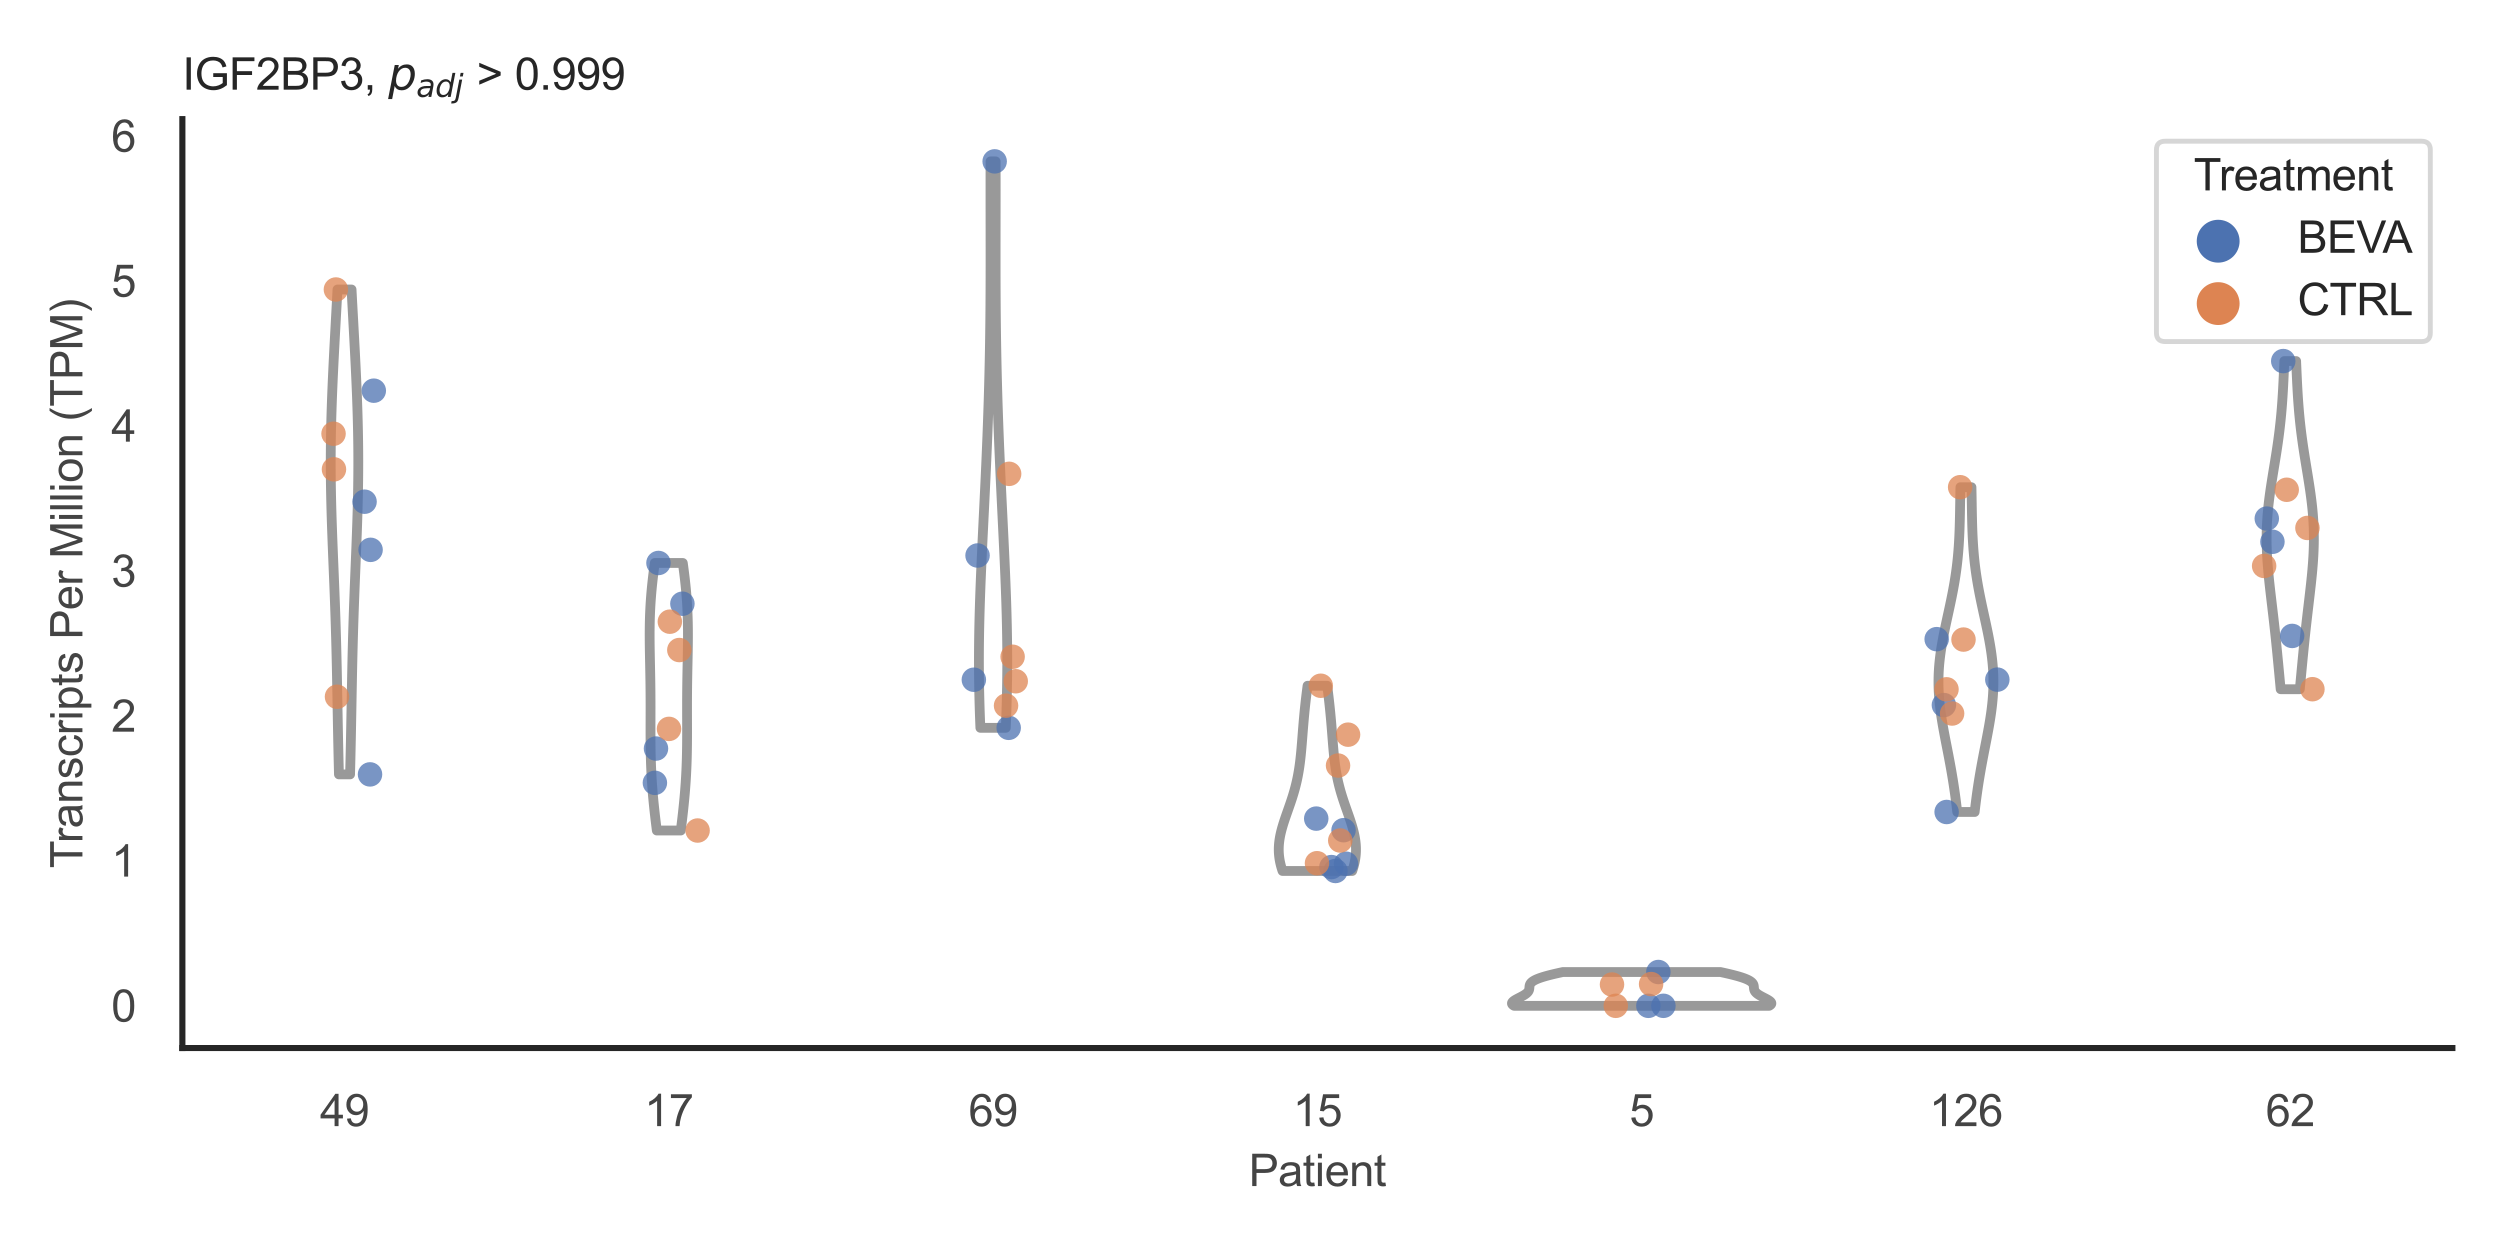 <?xml version="1.0" encoding="utf-8" standalone="no"?>
<!DOCTYPE svg PUBLIC "-//W3C//DTD SVG 1.1//EN"
  "http://www.w3.org/Graphics/SVG/1.1/DTD/svg11.dtd">
<svg xmlns:xlink="http://www.w3.org/1999/xlink" width="510.236pt" height="255.118pt" viewBox="0 0 510.236 255.118" xmlns="http://www.w3.org/2000/svg" version="1.1">
 <defs>
  <style type="text/css">*{stroke-linejoin: round; stroke-linecap: butt}</style>
 </defs>
 <g id="figure_1">
  <g id="patch_1">
   <path d="M 0 255.118 
L 510.236 255.118 
L 510.236 0 
L 0 0 
z
" style="fill: #ffffff"/>
  </g>
  <g id="axes_1">
   <g id="patch_2">
    <path d="M 37.22 213.898 
L 500.516 213.898 
L 500.516 24.32 
L 37.22 24.32 
z
" style="fill: #ffffff"/>
   </g>
   <g id="matplotlib.axis_1">
    <g id="xtick_1">
     <g id="text_1">
      <!-- 49 -->
      <g style="fill: #444444" transform="translate(65.308 229.84)scale(0.09 -0.09)">
       <defs>
        <path id="ArialMT-34" d="M 2069 0 
L 2069 1097 
L 81 1097 
L 81 1613 
L 2172 4581 
L 2631 4581 
L 2631 1613 
L 3250 1613 
L 3250 1097 
L 2631 1097 
L 2631 0 
L 2069 0 
z
M 2069 1613 
L 2069 3678 
L 634 1613 
L 2069 1613 
z
" transform="scale(0.016)"/>
        <path id="ArialMT-39" d="M 350 1059 
L 891 1109 
Q 959 728 1153 556 
Q 1347 384 1650 384 
Q 1909 384 2104 503 
Q 2300 622 2425 820 
Q 2550 1019 2634 1356 
Q 2719 1694 2719 2044 
Q 2719 2081 2716 2156 
Q 2547 1888 2255 1720 
Q 1963 1553 1622 1553 
Q 1053 1553 659 1965 
Q 266 2378 266 3053 
Q 266 3750 677 4175 
Q 1088 4600 1706 4600 
Q 2153 4600 2523 4359 
Q 2894 4119 3086 3673 
Q 3278 3228 3278 2384 
Q 3278 1506 3087 986 
Q 2897 466 2520 194 
Q 2144 -78 1638 -78 
Q 1100 -78 759 220 
Q 419 519 350 1059 
z
M 2653 3081 
Q 2653 3566 2395 3850 
Q 2138 4134 1775 4134 
Q 1400 4134 1122 3828 
Q 844 3522 844 3034 
Q 844 2597 1108 2323 
Q 1372 2050 1759 2050 
Q 2150 2050 2401 2323 
Q 2653 2597 2653 3081 
z
" transform="scale(0.016)"/>
       </defs>
       <use xlink:href="#ArialMT-34"/>
       <use xlink:href="#ArialMT-39" x="55.615"/>
      </g>
     </g>
    </g>
    <g id="xtick_2">
     <g id="text_2">
      <!-- 17 -->
      <g style="fill: #444444" transform="translate(131.493 229.84)scale(0.09 -0.09)">
       <defs>
        <path id="ArialMT-31" d="M 2384 0 
L 1822 0 
L 1822 3584 
Q 1619 3391 1289 3197 
Q 959 3003 697 2906 
L 697 3450 
Q 1169 3672 1522 3987 
Q 1875 4303 2022 4600 
L 2384 4600 
L 2384 0 
z
" transform="scale(0.016)"/>
        <path id="ArialMT-37" d="M 303 3981 
L 303 4522 
L 3269 4522 
L 3269 4084 
Q 2831 3619 2401 2847 
Q 1972 2075 1738 1259 
Q 1569 684 1522 0 
L 944 0 
Q 953 541 1156 1306 
Q 1359 2072 1739 2783 
Q 2119 3494 2547 3981 
L 303 3981 
z
" transform="scale(0.016)"/>
       </defs>
       <use xlink:href="#ArialMT-31"/>
       <use xlink:href="#ArialMT-37" x="55.615"/>
      </g>
     </g>
    </g>
    <g id="xtick_3">
     <g id="text_3">
      <!-- 69 -->
      <g style="fill: #444444" transform="translate(197.678 229.84)scale(0.09 -0.09)">
       <defs>
        <path id="ArialMT-36" d="M 3184 3459 
L 2625 3416 
Q 2550 3747 2413 3897 
Q 2184 4138 1850 4138 
Q 1581 4138 1378 3988 
Q 1113 3794 959 3422 
Q 806 3050 800 2363 
Q 1003 2672 1297 2822 
Q 1591 2972 1913 2972 
Q 2475 2972 2870 2558 
Q 3266 2144 3266 1488 
Q 3266 1056 3080 686 
Q 2894 316 2569 119 
Q 2244 -78 1831 -78 
Q 1128 -78 684 439 
Q 241 956 241 2144 
Q 241 3472 731 4075 
Q 1159 4600 1884 4600 
Q 2425 4600 2770 4297 
Q 3116 3994 3184 3459 
z
M 888 1484 
Q 888 1194 1011 928 
Q 1134 663 1356 523 
Q 1578 384 1822 384 
Q 2178 384 2434 671 
Q 2691 959 2691 1453 
Q 2691 1928 2437 2201 
Q 2184 2475 1800 2475 
Q 1419 2475 1153 2201 
Q 888 1928 888 1484 
z
" transform="scale(0.016)"/>
       </defs>
       <use xlink:href="#ArialMT-36"/>
       <use xlink:href="#ArialMT-39" x="55.615"/>
      </g>
     </g>
    </g>
    <g id="xtick_4">
     <g id="text_4">
      <!-- 15 -->
      <g style="fill: #444444" transform="translate(263.863 229.84)scale(0.09 -0.09)">
       <defs>
        <path id="ArialMT-35" d="M 266 1200 
L 856 1250 
Q 922 819 1161 601 
Q 1400 384 1738 384 
Q 2144 384 2425 690 
Q 2706 997 2706 1503 
Q 2706 1984 2436 2262 
Q 2166 2541 1728 2541 
Q 1456 2541 1237 2417 
Q 1019 2294 894 2097 
L 366 2166 
L 809 4519 
L 3088 4519 
L 3088 3981 
L 1259 3981 
L 1013 2750 
Q 1425 3038 1878 3038 
Q 2478 3038 2890 2622 
Q 3303 2206 3303 1553 
Q 3303 931 2941 478 
Q 2500 -78 1738 -78 
Q 1113 -78 717 272 
Q 322 622 266 1200 
z
" transform="scale(0.016)"/>
       </defs>
       <use xlink:href="#ArialMT-31"/>
       <use xlink:href="#ArialMT-35" x="55.615"/>
      </g>
     </g>
    </g>
    <g id="xtick_5">
     <g id="text_5">
      <!-- 5 -->
      <g style="fill: #444444" transform="translate(332.551 229.84)scale(0.09 -0.09)">
       <use xlink:href="#ArialMT-35"/>
      </g>
     </g>
    </g>
    <g id="xtick_6">
     <g id="text_6">
      <!-- 126 -->
      <g style="fill: #444444" transform="translate(393.731 229.84)scale(0.09 -0.09)">
       <defs>
        <path id="ArialMT-32" d="M 3222 541 
L 3222 0 
L 194 0 
Q 188 203 259 391 
Q 375 700 629 1000 
Q 884 1300 1366 1694 
Q 2113 2306 2375 2664 
Q 2638 3022 2638 3341 
Q 2638 3675 2398 3904 
Q 2159 4134 1775 4134 
Q 1369 4134 1125 3890 
Q 881 3647 878 3216 
L 300 3275 
Q 359 3922 746 4261 
Q 1134 4600 1788 4600 
Q 2447 4600 2831 4234 
Q 3216 3869 3216 3328 
Q 3216 3053 3103 2787 
Q 2991 2522 2730 2228 
Q 2469 1934 1863 1422 
Q 1356 997 1212 845 
Q 1069 694 975 541 
L 3222 541 
z
" transform="scale(0.016)"/>
       </defs>
       <use xlink:href="#ArialMT-31"/>
       <use xlink:href="#ArialMT-32" x="55.615"/>
       <use xlink:href="#ArialMT-36" x="111.23"/>
      </g>
     </g>
    </g>
    <g id="xtick_7">
     <g id="text_7">
      <!-- 62 -->
      <g style="fill: #444444" transform="translate(462.419 229.84)scale(0.09 -0.09)">
       <use xlink:href="#ArialMT-36"/>
       <use xlink:href="#ArialMT-32" x="55.615"/>
      </g>
     </g>
    </g>
    <g id="text_8">
     <!-- Patient -->
     <g style="fill: #444444" transform="translate(254.859 242.071)scale(0.09 -0.09)">
      <defs>
       <path id="ArialMT-50" d="M 494 0 
L 494 4581 
L 2222 4581 
Q 2678 4581 2919 4538 
Q 3256 4481 3484 4323 
Q 3713 4166 3852 3881 
Q 3991 3597 3991 3256 
Q 3991 2672 3619 2267 
Q 3247 1863 2275 1863 
L 1100 1863 
L 1100 0 
L 494 0 
z
M 1100 2403 
L 2284 2403 
Q 2872 2403 3119 2622 
Q 3366 2841 3366 3238 
Q 3366 3525 3220 3729 
Q 3075 3934 2838 4000 
Q 2684 4041 2272 4041 
L 1100 4041 
L 1100 2403 
z
" transform="scale(0.016)"/>
       <path id="ArialMT-61" d="M 2588 409 
Q 2275 144 1986 34 
Q 1697 -75 1366 -75 
Q 819 -75 525 192 
Q 231 459 231 875 
Q 231 1119 342 1320 
Q 453 1522 633 1644 
Q 813 1766 1038 1828 
Q 1203 1872 1538 1913 
Q 2219 1994 2541 2106 
Q 2544 2222 2544 2253 
Q 2544 2597 2384 2738 
Q 2169 2928 1744 2928 
Q 1347 2928 1158 2789 
Q 969 2650 878 2297 
L 328 2372 
Q 403 2725 575 2942 
Q 747 3159 1072 3276 
Q 1397 3394 1825 3394 
Q 2250 3394 2515 3294 
Q 2781 3194 2906 3042 
Q 3031 2891 3081 2659 
Q 3109 2516 3109 2141 
L 3109 1391 
Q 3109 606 3145 398 
Q 3181 191 3288 0 
L 2700 0 
Q 2613 175 2588 409 
z
M 2541 1666 
Q 2234 1541 1622 1453 
Q 1275 1403 1131 1340 
Q 988 1278 909 1158 
Q 831 1038 831 891 
Q 831 666 1001 516 
Q 1172 366 1500 366 
Q 1825 366 2078 508 
Q 2331 650 2450 897 
Q 2541 1088 2541 1459 
L 2541 1666 
z
" transform="scale(0.016)"/>
       <path id="ArialMT-74" d="M 1650 503 
L 1731 6 
Q 1494 -44 1306 -44 
Q 1000 -44 831 53 
Q 663 150 594 308 
Q 525 466 525 972 
L 525 2881 
L 113 2881 
L 113 3319 
L 525 3319 
L 525 4141 
L 1084 4478 
L 1084 3319 
L 1650 3319 
L 1650 2881 
L 1084 2881 
L 1084 941 
Q 1084 700 1114 631 
Q 1144 563 1211 522 
Q 1278 481 1403 481 
Q 1497 481 1650 503 
z
" transform="scale(0.016)"/>
       <path id="ArialMT-69" d="M 425 3934 
L 425 4581 
L 988 4581 
L 988 3934 
L 425 3934 
z
M 425 0 
L 425 3319 
L 988 3319 
L 988 0 
L 425 0 
z
" transform="scale(0.016)"/>
       <path id="ArialMT-65" d="M 2694 1069 
L 3275 997 
Q 3138 488 2766 206 
Q 2394 -75 1816 -75 
Q 1088 -75 661 373 
Q 234 822 234 1631 
Q 234 2469 665 2931 
Q 1097 3394 1784 3394 
Q 2450 3394 2872 2941 
Q 3294 2488 3294 1666 
Q 3294 1616 3291 1516 
L 816 1516 
Q 847 969 1125 678 
Q 1403 388 1819 388 
Q 2128 388 2347 550 
Q 2566 713 2694 1069 
z
M 847 1978 
L 2700 1978 
Q 2663 2397 2488 2606 
Q 2219 2931 1791 2931 
Q 1403 2931 1139 2672 
Q 875 2413 847 1978 
z
" transform="scale(0.016)"/>
       <path id="ArialMT-6e" d="M 422 0 
L 422 3319 
L 928 3319 
L 928 2847 
Q 1294 3394 1984 3394 
Q 2284 3394 2536 3286 
Q 2788 3178 2913 3003 
Q 3038 2828 3088 2588 
Q 3119 2431 3119 2041 
L 3119 0 
L 2556 0 
L 2556 2019 
Q 2556 2363 2490 2533 
Q 2425 2703 2258 2804 
Q 2091 2906 1866 2906 
Q 1506 2906 1245 2678 
Q 984 2450 984 1813 
L 984 0 
L 422 0 
z
" transform="scale(0.016)"/>
      </defs>
      <use xlink:href="#ArialMT-50"/>
      <use xlink:href="#ArialMT-61" x="66.699"/>
      <use xlink:href="#ArialMT-74" x="122.314"/>
      <use xlink:href="#ArialMT-69" x="150.098"/>
      <use xlink:href="#ArialMT-65" x="172.314"/>
      <use xlink:href="#ArialMT-6e" x="227.93"/>
      <use xlink:href="#ArialMT-74" x="283.545"/>
     </g>
    </g>
   </g>
   <g id="matplotlib.axis_2">
    <g id="ytick_1">
     <g id="text_9">
      <!-- 0 -->
      <g style="fill: #444444" transform="translate(22.715 208.502)scale(0.09 -0.09)">
       <defs>
        <path id="ArialMT-30" d="M 266 2259 
Q 266 3072 433 3567 
Q 600 4063 929 4331 
Q 1259 4600 1759 4600 
Q 2128 4600 2406 4451 
Q 2684 4303 2865 4023 
Q 3047 3744 3150 3342 
Q 3253 2941 3253 2259 
Q 3253 1453 3087 958 
Q 2922 463 2592 192 
Q 2263 -78 1759 -78 
Q 1097 -78 719 397 
Q 266 969 266 2259 
z
M 844 2259 
Q 844 1131 1108 757 
Q 1372 384 1759 384 
Q 2147 384 2411 759 
Q 2675 1134 2675 2259 
Q 2675 3391 2411 3762 
Q 2147 4134 1753 4134 
Q 1366 4134 1134 3806 
Q 844 3388 844 2259 
z
" transform="scale(0.016)"/>
       </defs>
       <use xlink:href="#ArialMT-30"/>
      </g>
     </g>
    </g>
    <g id="ytick_2">
     <g id="text_10">
      <!-- 1 -->
      <g style="fill: #444444" transform="translate(22.715 178.913)scale(0.09 -0.09)">
       <use xlink:href="#ArialMT-31"/>
      </g>
     </g>
    </g>
    <g id="ytick_3">
     <g id="text_11">
      <!-- 2 -->
      <g style="fill: #444444" transform="translate(22.715 149.324)scale(0.09 -0.09)">
       <use xlink:href="#ArialMT-32"/>
      </g>
     </g>
    </g>
    <g id="ytick_4">
     <g id="text_12">
      <!-- 3 -->
      <g style="fill: #444444" transform="translate(22.715 119.735)scale(0.09 -0.09)">
       <defs>
        <path id="ArialMT-33" d="M 269 1209 
L 831 1284 
Q 928 806 1161 595 
Q 1394 384 1728 384 
Q 2125 384 2398 659 
Q 2672 934 2672 1341 
Q 2672 1728 2419 1979 
Q 2166 2231 1775 2231 
Q 1616 2231 1378 2169 
L 1441 2663 
Q 1497 2656 1531 2656 
Q 1891 2656 2178 2843 
Q 2466 3031 2466 3422 
Q 2466 3731 2256 3934 
Q 2047 4138 1716 4138 
Q 1388 4138 1169 3931 
Q 950 3725 888 3313 
L 325 3413 
Q 428 3978 793 4289 
Q 1159 4600 1703 4600 
Q 2078 4600 2393 4439 
Q 2709 4278 2876 4000 
Q 3044 3722 3044 3409 
Q 3044 3113 2884 2869 
Q 2725 2625 2413 2481 
Q 2819 2388 3044 2092 
Q 3269 1797 3269 1353 
Q 3269 753 2831 336 
Q 2394 -81 1725 -81 
Q 1122 -81 723 278 
Q 325 638 269 1209 
z
" transform="scale(0.016)"/>
       </defs>
       <use xlink:href="#ArialMT-33"/>
      </g>
     </g>
    </g>
    <g id="ytick_5">
     <g id="text_13">
      <!-- 4 -->
      <g style="fill: #444444" transform="translate(22.715 90.145)scale(0.09 -0.09)">
       <use xlink:href="#ArialMT-34"/>
      </g>
     </g>
    </g>
    <g id="ytick_6">
     <g id="text_14">
      <!-- 5 -->
      <g style="fill: #444444" transform="translate(22.715 60.556)scale(0.09 -0.09)">
       <use xlink:href="#ArialMT-35"/>
      </g>
     </g>
    </g>
    <g id="ytick_7">
     <g id="text_15">
      <!-- 6 -->
      <g style="fill: #444444" transform="translate(22.715 30.967)scale(0.09 -0.09)">
       <use xlink:href="#ArialMT-36"/>
      </g>
     </g>
    </g>
    <g id="text_16">
     <!-- Transcripts Per Million (TPM) -->
     <g style="fill: #444444" transform="translate(16.821 177.194)rotate(-90)scale(0.09 -0.09)">
      <defs>
       <path id="ArialMT-54" d="M 1659 0 
L 1659 4041 
L 150 4041 
L 150 4581 
L 3781 4581 
L 3781 4041 
L 2266 4041 
L 2266 0 
L 1659 0 
z
" transform="scale(0.016)"/>
       <path id="ArialMT-72" d="M 416 0 
L 416 3319 
L 922 3319 
L 922 2816 
Q 1116 3169 1280 3281 
Q 1444 3394 1641 3394 
Q 1925 3394 2219 3213 
L 2025 2691 
Q 1819 2813 1613 2813 
Q 1428 2813 1281 2702 
Q 1134 2591 1072 2394 
Q 978 2094 978 1738 
L 978 0 
L 416 0 
z
" transform="scale(0.016)"/>
       <path id="ArialMT-73" d="M 197 991 
L 753 1078 
Q 800 744 1014 566 
Q 1228 388 1613 388 
Q 2000 388 2187 545 
Q 2375 703 2375 916 
Q 2375 1106 2209 1216 
Q 2094 1291 1634 1406 
Q 1016 1563 777 1677 
Q 538 1791 414 1992 
Q 291 2194 291 2438 
Q 291 2659 392 2848 
Q 494 3038 669 3163 
Q 800 3259 1026 3326 
Q 1253 3394 1513 3394 
Q 1903 3394 2198 3281 
Q 2494 3169 2634 2976 
Q 2775 2784 2828 2463 
L 2278 2388 
Q 2241 2644 2061 2787 
Q 1881 2931 1553 2931 
Q 1166 2931 1000 2803 
Q 834 2675 834 2503 
Q 834 2394 903 2306 
Q 972 2216 1119 2156 
Q 1203 2125 1616 2013 
Q 2213 1853 2448 1751 
Q 2684 1650 2818 1456 
Q 2953 1263 2953 975 
Q 2953 694 2789 445 
Q 2625 197 2315 61 
Q 2006 -75 1616 -75 
Q 969 -75 630 194 
Q 291 463 197 991 
z
" transform="scale(0.016)"/>
       <path id="ArialMT-63" d="M 2588 1216 
L 3141 1144 
Q 3050 572 2676 248 
Q 2303 -75 1759 -75 
Q 1078 -75 664 370 
Q 250 816 250 1647 
Q 250 2184 428 2587 
Q 606 2991 970 3192 
Q 1334 3394 1763 3394 
Q 2303 3394 2647 3120 
Q 2991 2847 3088 2344 
L 2541 2259 
Q 2463 2594 2264 2762 
Q 2066 2931 1784 2931 
Q 1359 2931 1093 2626 
Q 828 2322 828 1663 
Q 828 994 1084 691 
Q 1341 388 1753 388 
Q 2084 388 2306 591 
Q 2528 794 2588 1216 
z
" transform="scale(0.016)"/>
       <path id="ArialMT-70" d="M 422 -1272 
L 422 3319 
L 934 3319 
L 934 2888 
Q 1116 3141 1344 3267 
Q 1572 3394 1897 3394 
Q 2322 3394 2647 3175 
Q 2972 2956 3137 2557 
Q 3303 2159 3303 1684 
Q 3303 1175 3120 767 
Q 2938 359 2589 142 
Q 2241 -75 1856 -75 
Q 1575 -75 1351 44 
Q 1128 163 984 344 
L 984 -1272 
L 422 -1272 
z
M 931 1641 
Q 931 1000 1190 694 
Q 1450 388 1819 388 
Q 2194 388 2461 705 
Q 2728 1022 2728 1688 
Q 2728 2322 2467 2637 
Q 2206 2953 1844 2953 
Q 1484 2953 1207 2617 
Q 931 2281 931 1641 
z
" transform="scale(0.016)"/>
       <path id="ArialMT-20" transform="scale(0.016)"/>
       <path id="ArialMT-4d" d="M 475 0 
L 475 4581 
L 1388 4581 
L 2472 1338 
Q 2622 884 2691 659 
Q 2769 909 2934 1394 
L 4031 4581 
L 4847 4581 
L 4847 0 
L 4263 0 
L 4263 3834 
L 2931 0 
L 2384 0 
L 1059 3900 
L 1059 0 
L 475 0 
z
" transform="scale(0.016)"/>
       <path id="ArialMT-6c" d="M 409 0 
L 409 4581 
L 972 4581 
L 972 0 
L 409 0 
z
" transform="scale(0.016)"/>
       <path id="ArialMT-6f" d="M 213 1659 
Q 213 2581 725 3025 
Q 1153 3394 1769 3394 
Q 2453 3394 2887 2945 
Q 3322 2497 3322 1706 
Q 3322 1066 3130 698 
Q 2938 331 2570 128 
Q 2203 -75 1769 -75 
Q 1072 -75 642 372 
Q 213 819 213 1659 
z
M 791 1659 
Q 791 1022 1069 705 
Q 1347 388 1769 388 
Q 2188 388 2466 706 
Q 2744 1025 2744 1678 
Q 2744 2294 2464 2611 
Q 2184 2928 1769 2928 
Q 1347 2928 1069 2612 
Q 791 2297 791 1659 
z
" transform="scale(0.016)"/>
       <path id="ArialMT-28" d="M 1497 -1347 
Q 1031 -759 709 28 
Q 388 816 388 1659 
Q 388 2403 628 3084 
Q 909 3875 1497 4659 
L 1900 4659 
Q 1522 4009 1400 3731 
Q 1209 3300 1100 2831 
Q 966 2247 966 1656 
Q 966 153 1900 -1347 
L 1497 -1347 
z
" transform="scale(0.016)"/>
       <path id="ArialMT-29" d="M 791 -1347 
L 388 -1347 
Q 1322 153 1322 1656 
Q 1322 2244 1188 2822 
Q 1081 3291 891 3722 
Q 769 4003 388 4659 
L 791 4659 
Q 1378 3875 1659 3084 
Q 1900 2403 1900 1659 
Q 1900 816 1576 28 
Q 1253 -759 791 -1347 
z
" transform="scale(0.016)"/>
      </defs>
      <use xlink:href="#ArialMT-54"/>
      <use xlink:href="#ArialMT-72" x="57.334"/>
      <use xlink:href="#ArialMT-61" x="90.635"/>
      <use xlink:href="#ArialMT-6e" x="146.25"/>
      <use xlink:href="#ArialMT-73" x="201.865"/>
      <use xlink:href="#ArialMT-63" x="251.865"/>
      <use xlink:href="#ArialMT-72" x="301.865"/>
      <use xlink:href="#ArialMT-69" x="335.166"/>
      <use xlink:href="#ArialMT-70" x="357.383"/>
      <use xlink:href="#ArialMT-74" x="412.998"/>
      <use xlink:href="#ArialMT-73" x="440.781"/>
      <use xlink:href="#ArialMT-20" x="490.781"/>
      <use xlink:href="#ArialMT-50" x="518.564"/>
      <use xlink:href="#ArialMT-65" x="585.264"/>
      <use xlink:href="#ArialMT-72" x="640.879"/>
      <use xlink:href="#ArialMT-20" x="674.18"/>
      <use xlink:href="#ArialMT-4d" x="701.963"/>
      <use xlink:href="#ArialMT-69" x="785.264"/>
      <use xlink:href="#ArialMT-6c" x="807.48"/>
      <use xlink:href="#ArialMT-6c" x="829.697"/>
      <use xlink:href="#ArialMT-69" x="851.914"/>
      <use xlink:href="#ArialMT-6f" x="874.131"/>
      <use xlink:href="#ArialMT-6e" x="929.746"/>
      <use xlink:href="#ArialMT-20" x="985.361"/>
      <use xlink:href="#ArialMT-28" x="1013.145"/>
      <use xlink:href="#ArialMT-54" x="1046.445"/>
      <use xlink:href="#ArialMT-50" x="1107.529"/>
      <use xlink:href="#ArialMT-4d" x="1174.229"/>
      <use xlink:href="#ArialMT-29" x="1257.529"/>
     </g>
    </g>
   </g>
   <g id="PolyCollection_1">
    <defs>
     <path id="mbbc40f2c44" d="M 71.449 -97.068 
L 69.176 -97.068 
L 69.151 -98.068 
L 69.126 -99.068 
L 69.102 -100.067 
L 69.079 -101.067 
L 69.057 -102.067 
L 69.036 -103.066 
L 69.015 -104.066 
L 68.995 -105.065 
L 68.975 -106.065 
L 68.956 -107.065 
L 68.938 -108.064 
L 68.92 -109.064 
L 68.902 -110.063 
L 68.884 -111.063 
L 68.866 -112.063 
L 68.848 -113.062 
L 68.83 -114.062 
L 68.811 -115.062 
L 68.792 -116.061 
L 68.773 -117.061 
L 68.753 -118.06 
L 68.732 -119.06 
L 68.71 -120.06 
L 68.687 -121.059 
L 68.663 -122.059 
L 68.639 -123.058 
L 68.612 -124.058 
L 68.585 -125.058 
L 68.556 -126.057 
L 68.526 -127.057 
L 68.495 -128.057 
L 68.463 -129.056 
L 68.429 -130.056 
L 68.394 -131.055 
L 68.358 -132.055 
L 68.321 -133.055 
L 68.283 -134.054 
L 68.244 -135.054 
L 68.204 -136.053 
L 68.164 -137.053 
L 68.123 -138.053 
L 68.082 -139.052 
L 68.041 -140.052 
L 68 -141.052 
L 67.96 -142.051 
L 67.92 -143.051 
L 67.88 -144.05 
L 67.842 -145.05 
L 67.805 -146.05 
L 67.769 -147.049 
L 67.734 -148.049 
L 67.701 -149.048 
L 67.67 -150.048 
L 67.642 -151.048 
L 67.615 -152.047 
L 67.591 -153.047 
L 67.569 -154.047 
L 67.551 -155.046 
L 67.534 -156.046 
L 67.521 -157.045 
L 67.511 -158.045 
L 67.504 -159.045 
L 67.5 -160.044 
L 67.499 -161.044 
L 67.502 -162.043 
L 67.508 -163.043 
L 67.516 -164.043 
L 67.528 -165.042 
L 67.543 -166.042 
L 67.561 -167.042 
L 67.582 -168.041 
L 67.606 -169.041 
L 67.633 -170.04 
L 67.663 -171.04 
L 67.695 -172.04 
L 67.729 -173.039 
L 67.766 -174.039 
L 67.805 -175.038 
L 67.846 -176.038 
L 67.889 -177.038 
L 67.933 -178.037 
L 67.98 -179.037 
L 68.027 -180.037 
L 68.076 -181.036 
L 68.126 -182.036 
L 68.177 -183.035 
L 68.229 -184.035 
L 68.282 -185.035 
L 68.336 -186.034 
L 68.389 -187.034 
L 68.444 -188.033 
L 68.498 -189.033 
L 68.552 -190.033 
L 68.607 -191.032 
L 68.661 -192.032 
L 68.716 -193.032 
L 68.77 -194.031 
L 68.823 -195.031 
L 68.877 -196.03 
L 71.749 -196.03 
L 71.749 -196.03 
L 71.802 -195.031 
L 71.855 -194.031 
L 71.909 -193.032 
L 71.964 -192.032 
L 72.018 -191.032 
L 72.073 -190.033 
L 72.127 -189.033 
L 72.182 -188.033 
L 72.236 -187.034 
L 72.29 -186.034 
L 72.343 -185.035 
L 72.396 -184.035 
L 72.448 -183.035 
L 72.499 -182.036 
L 72.549 -181.036 
L 72.598 -180.037 
L 72.646 -179.037 
L 72.692 -178.037 
L 72.736 -177.038 
L 72.779 -176.038 
L 72.82 -175.038 
L 72.859 -174.039 
L 72.896 -173.039 
L 72.93 -172.04 
L 72.963 -171.04 
L 72.992 -170.04 
L 73.019 -169.041 
L 73.043 -168.041 
L 73.064 -167.042 
L 73.082 -166.042 
L 73.097 -165.042 
L 73.109 -164.043 
L 73.118 -163.043 
L 73.123 -162.043 
L 73.126 -161.044 
L 73.125 -160.044 
L 73.121 -159.045 
L 73.114 -158.045 
L 73.104 -157.045 
L 73.091 -156.046 
L 73.075 -155.046 
L 73.056 -154.047 
L 73.034 -153.047 
L 73.01 -152.047 
L 72.984 -151.048 
L 72.955 -150.048 
L 72.924 -149.048 
L 72.891 -148.049 
L 72.857 -147.049 
L 72.821 -146.05 
L 72.783 -145.05 
L 72.745 -144.05 
L 72.706 -143.051 
L 72.665 -142.051 
L 72.625 -141.052 
L 72.584 -140.052 
L 72.543 -139.052 
L 72.502 -138.053 
L 72.461 -137.053 
L 72.421 -136.053 
L 72.382 -135.054 
L 72.343 -134.054 
L 72.305 -133.055 
L 72.267 -132.055 
L 72.231 -131.055 
L 72.196 -130.056 
L 72.163 -129.056 
L 72.13 -128.057 
L 72.099 -127.057 
L 72.069 -126.057 
L 72.04 -125.058 
L 72.013 -124.058 
L 71.987 -123.058 
L 71.962 -122.059 
L 71.938 -121.059 
L 71.915 -120.06 
L 71.893 -119.06 
L 71.872 -118.06 
L 71.852 -117.061 
L 71.833 -116.061 
L 71.814 -115.062 
L 71.795 -114.062 
L 71.777 -113.062 
L 71.759 -112.063 
L 71.742 -111.063 
L 71.724 -110.063 
L 71.706 -109.064 
L 71.687 -108.064 
L 71.669 -107.065 
L 71.65 -106.065 
L 71.63 -105.065 
L 71.61 -104.066 
L 71.589 -103.066 
L 71.568 -102.067 
L 71.546 -101.067 
L 71.523 -100.067 
L 71.499 -99.068 
L 71.474 -98.068 
L 71.449 -97.068 
z
" style="stroke: #999999; stroke-width: 2"/>
    </defs>
    <g clip-path="url(#pc89380f75a)">
     <use xlink:href="#mbbc40f2c44" x="0" y="255.118" style="fill: #ffffff; stroke: #999999; stroke-width: 2"/>
    </g>
   </g>
   <g id="PolyCollection_2">
    <defs>
     <path id="me55ec18b69" d="M 138.942 -85.613 
L 134.053 -85.613 
L 133.984 -86.164 
L 133.916 -86.716 
L 133.849 -87.267 
L 133.782 -87.819 
L 133.718 -88.37 
L 133.654 -88.922 
L 133.593 -89.473 
L 133.533 -90.025 
L 133.475 -90.577 
L 133.418 -91.128 
L 133.364 -91.68 
L 133.312 -92.231 
L 133.262 -92.783 
L 133.215 -93.334 
L 133.17 -93.886 
L 133.127 -94.438 
L 133.087 -94.989 
L 133.049 -95.541 
L 133.014 -96.092 
L 132.982 -96.644 
L 132.952 -97.195 
L 132.925 -97.747 
L 132.9 -98.298 
L 132.877 -98.85 
L 132.857 -99.402 
L 132.839 -99.953 
L 132.824 -100.505 
L 132.81 -101.056 
L 132.799 -101.608 
L 132.79 -102.159 
L 132.782 -102.711 
L 132.776 -103.262 
L 132.771 -103.814 
L 132.768 -104.366 
L 132.766 -104.917 
L 132.765 -105.469 
L 132.765 -106.02 
L 132.765 -106.572 
L 132.766 -107.123 
L 132.767 -107.675 
L 132.769 -108.226 
L 132.77 -108.778 
L 132.771 -109.33 
L 132.772 -109.881 
L 132.773 -110.433 
L 132.773 -110.984 
L 132.772 -111.536 
L 132.771 -112.087 
L 132.768 -112.639 
L 132.765 -113.191 
L 132.762 -113.742 
L 132.757 -114.294 
L 132.751 -114.845 
L 132.744 -115.397 
L 132.737 -115.948 
L 132.728 -116.5 
L 132.719 -117.051 
L 132.709 -117.603 
L 132.699 -118.155 
L 132.688 -118.706 
L 132.677 -119.258 
L 132.666 -119.809 
L 132.655 -120.361 
L 132.644 -120.912 
L 132.634 -121.464 
L 132.624 -122.015 
L 132.615 -122.567 
L 132.607 -123.119 
L 132.601 -123.67 
L 132.595 -124.222 
L 132.592 -124.773 
L 132.59 -125.325 
L 132.59 -125.876 
L 132.593 -126.428 
L 132.598 -126.98 
L 132.605 -127.531 
L 132.616 -128.083 
L 132.629 -128.634 
L 132.645 -129.186 
L 132.664 -129.737 
L 132.687 -130.289 
L 132.713 -130.84 
L 132.742 -131.392 
L 132.775 -131.944 
L 132.811 -132.495 
L 132.85 -133.047 
L 132.893 -133.598 
L 132.939 -134.15 
L 132.989 -134.701 
L 133.041 -135.253 
L 133.097 -135.804 
L 133.156 -136.356 
L 133.218 -136.908 
L 133.282 -137.459 
L 133.349 -138.011 
L 133.419 -138.562 
L 133.49 -139.114 
L 133.564 -139.665 
L 133.639 -140.217 
L 139.356 -140.217 
L 139.356 -140.217 
L 139.432 -139.665 
L 139.505 -139.114 
L 139.577 -138.562 
L 139.646 -138.011 
L 139.713 -137.459 
L 139.778 -136.908 
L 139.839 -136.356 
L 139.898 -135.804 
L 139.954 -135.253 
L 140.007 -134.701 
L 140.056 -134.15 
L 140.102 -133.598 
L 140.145 -133.047 
L 140.185 -132.495 
L 140.221 -131.944 
L 140.253 -131.392 
L 140.283 -130.84 
L 140.308 -130.289 
L 140.331 -129.737 
L 140.35 -129.186 
L 140.367 -128.634 
L 140.38 -128.083 
L 140.39 -127.531 
L 140.398 -126.98 
L 140.403 -126.428 
L 140.405 -125.876 
L 140.406 -125.325 
L 140.404 -124.773 
L 140.4 -124.222 
L 140.395 -123.67 
L 140.388 -123.119 
L 140.38 -122.567 
L 140.371 -122.015 
L 140.361 -121.464 
L 140.351 -120.912 
L 140.34 -120.361 
L 140.329 -119.809 
L 140.318 -119.258 
L 140.307 -118.706 
L 140.296 -118.155 
L 140.286 -117.603 
L 140.276 -117.051 
L 140.267 -116.5 
L 140.259 -115.948 
L 140.251 -115.397 
L 140.245 -114.845 
L 140.239 -114.294 
L 140.234 -113.742 
L 140.23 -113.191 
L 140.227 -112.639 
L 140.225 -112.087 
L 140.224 -111.536 
L 140.223 -110.984 
L 140.223 -110.433 
L 140.223 -109.881 
L 140.224 -109.33 
L 140.226 -108.778 
L 140.227 -108.226 
L 140.228 -107.675 
L 140.23 -107.123 
L 140.231 -106.572 
L 140.231 -106.02 
L 140.231 -105.469 
L 140.23 -104.917 
L 140.228 -104.366 
L 140.224 -103.814 
L 140.22 -103.262 
L 140.214 -102.711 
L 140.206 -102.159 
L 140.196 -101.608 
L 140.185 -101.056 
L 140.172 -100.505 
L 140.156 -99.953 
L 140.138 -99.402 
L 140.118 -98.85 
L 140.096 -98.298 
L 140.071 -97.747 
L 140.044 -97.195 
L 140.014 -96.644 
L 139.981 -96.092 
L 139.946 -95.541 
L 139.908 -94.989 
L 139.868 -94.438 
L 139.826 -93.886 
L 139.781 -93.334 
L 139.733 -92.783 
L 139.683 -92.231 
L 139.631 -91.68 
L 139.577 -91.128 
L 139.521 -90.577 
L 139.463 -90.025 
L 139.403 -89.473 
L 139.341 -88.922 
L 139.278 -88.37 
L 139.213 -87.819 
L 139.147 -87.267 
L 139.08 -86.716 
L 139.011 -86.164 
L 138.942 -85.613 
z
" style="stroke: #999999; stroke-width: 2"/>
    </defs>
    <g clip-path="url(#pc89380f75a)">
     <use xlink:href="#me55ec18b69" x="0" y="255.118" style="fill: #ffffff; stroke: #999999; stroke-width: 2"/>
    </g>
   </g>
   <g id="PolyCollection_3">
    <defs>
     <path id="m7f519de121" d="M 205.277 -106.574 
L 200.089 -106.574 
L 200.042 -107.741 
L 199.998 -108.909 
L 199.958 -110.077 
L 199.923 -111.245 
L 199.891 -112.412 
L 199.864 -113.58 
L 199.841 -114.748 
L 199.822 -115.916 
L 199.808 -117.083 
L 199.799 -118.251 
L 199.793 -119.419 
L 199.792 -120.587 
L 199.796 -121.754 
L 199.803 -122.922 
L 199.815 -124.09 
L 199.831 -125.258 
L 199.85 -126.425 
L 199.874 -127.593 
L 199.901 -128.761 
L 199.931 -129.929 
L 199.965 -131.096 
L 200.001 -132.264 
L 200.041 -133.432 
L 200.083 -134.6 
L 200.127 -135.767 
L 200.173 -136.935 
L 200.222 -138.103 
L 200.272 -139.271 
L 200.324 -140.438 
L 200.377 -141.606 
L 200.432 -142.774 
L 200.487 -143.942 
L 200.543 -145.109 
L 200.599 -146.277 
L 200.657 -147.445 
L 200.714 -148.613 
L 200.771 -149.78 
L 200.829 -150.948 
L 200.886 -152.116 
L 200.943 -153.284 
L 200.999 -154.451 
L 201.055 -155.619 
L 201.11 -156.787 
L 201.165 -157.955 
L 201.218 -159.122 
L 201.271 -160.29 
L 201.322 -161.458 
L 201.372 -162.626 
L 201.421 -163.793 
L 201.469 -164.961 
L 201.516 -166.129 
L 201.561 -167.297 
L 201.605 -168.464 
L 201.647 -169.632 
L 201.687 -170.8 
L 201.726 -171.968 
L 201.764 -173.135 
L 201.799 -174.303 
L 201.833 -175.471 
L 201.865 -176.639 
L 201.896 -177.806 
L 201.924 -178.974 
L 201.951 -180.142 
L 201.977 -181.31 
L 202 -182.477 
L 202.022 -183.645 
L 202.042 -184.813 
L 202.06 -185.981 
L 202.076 -187.148 
L 202.091 -188.316 
L 202.105 -189.484 
L 202.116 -190.652 
L 202.127 -191.819 
L 202.136 -192.987 
L 202.143 -194.155 
L 202.149 -195.323 
L 202.154 -196.49 
L 202.158 -197.658 
L 202.161 -198.826 
L 202.163 -199.994 
L 202.165 -201.161 
L 202.165 -202.329 
L 202.165 -203.497 
L 202.164 -204.665 
L 202.163 -205.832 
L 202.162 -207 
L 202.161 -208.168 
L 202.159 -209.336 
L 202.157 -210.503 
L 202.156 -211.671 
L 202.154 -212.839 
L 202.153 -214.007 
L 202.153 -215.174 
L 202.152 -216.342 
L 202.153 -217.51 
L 202.153 -218.678 
L 202.155 -219.845 
L 202.157 -221.013 
L 202.159 -222.181 
L 203.207 -222.181 
L 203.207 -222.181 
L 203.209 -221.013 
L 203.211 -219.845 
L 203.213 -218.678 
L 203.213 -217.51 
L 203.214 -216.342 
L 203.213 -215.174 
L 203.213 -214.007 
L 203.211 -212.839 
L 203.21 -211.671 
L 203.209 -210.503 
L 203.207 -209.336 
L 203.205 -208.168 
L 203.204 -207 
L 203.202 -205.832 
L 203.201 -204.665 
L 203.201 -203.497 
L 203.201 -202.329 
L 203.201 -201.161 
L 203.202 -199.994 
L 203.204 -198.826 
L 203.207 -197.658 
L 203.211 -196.49 
L 203.216 -195.323 
L 203.223 -194.155 
L 203.23 -192.987 
L 203.239 -191.819 
L 203.249 -190.652 
L 203.261 -189.484 
L 203.275 -188.316 
L 203.29 -187.148 
L 203.306 -185.981 
L 203.324 -184.813 
L 203.344 -183.645 
L 203.366 -182.477 
L 203.389 -181.31 
L 203.414 -180.142 
L 203.441 -178.974 
L 203.47 -177.806 
L 203.501 -176.639 
L 203.533 -175.471 
L 203.567 -174.303 
L 203.602 -173.135 
L 203.64 -171.968 
L 203.679 -170.8 
L 203.719 -169.632 
L 203.761 -168.464 
L 203.805 -167.297 
L 203.85 -166.129 
L 203.897 -164.961 
L 203.944 -163.793 
L 203.994 -162.626 
L 204.044 -161.458 
L 204.095 -160.29 
L 204.148 -159.122 
L 204.201 -157.955 
L 204.256 -156.787 
L 204.311 -155.619 
L 204.367 -154.451 
L 204.423 -153.284 
L 204.48 -152.116 
L 204.537 -150.948 
L 204.595 -149.78 
L 204.652 -148.613 
L 204.709 -147.445 
L 204.766 -146.277 
L 204.823 -145.109 
L 204.879 -143.942 
L 204.934 -142.774 
L 204.989 -141.606 
L 205.042 -140.438 
L 205.094 -139.271 
L 205.144 -138.103 
L 205.192 -136.935 
L 205.239 -135.767 
L 205.283 -134.6 
L 205.325 -133.432 
L 205.365 -132.264 
L 205.401 -131.096 
L 205.435 -129.929 
L 205.465 -128.761 
L 205.492 -127.593 
L 205.515 -126.425 
L 205.535 -125.258 
L 205.551 -124.09 
L 205.563 -122.922 
L 205.57 -121.754 
L 205.574 -120.587 
L 205.573 -119.419 
L 205.567 -118.251 
L 205.558 -117.083 
L 205.543 -115.916 
L 205.525 -114.748 
L 205.502 -113.58 
L 205.475 -112.412 
L 205.443 -111.245 
L 205.407 -110.077 
L 205.368 -108.909 
L 205.324 -107.741 
L 205.277 -106.574 
z
" style="stroke: #999999; stroke-width: 2"/>
    </defs>
    <g clip-path="url(#pc89380f75a)">
     <use xlink:href="#m7f519de121" x="0" y="255.118" style="fill: #ffffff; stroke: #999999; stroke-width: 2"/>
    </g>
   </g>
   <g id="PolyCollection_4">
    <defs>
     <path id="m2e7cc3017b" d="M 275.982 -77.358 
L 261.755 -77.358 
L 261.629 -77.74 
L 261.514 -78.122 
L 261.409 -78.504 
L 261.316 -78.885 
L 261.233 -79.267 
L 261.162 -79.649 
L 261.103 -80.031 
L 261.056 -80.413 
L 261.021 -80.795 
L 260.997 -81.176 
L 260.986 -81.558 
L 260.986 -81.94 
L 260.998 -82.322 
L 261.021 -82.704 
L 261.055 -83.086 
L 261.1 -83.468 
L 261.155 -83.849 
L 261.219 -84.231 
L 261.293 -84.613 
L 261.375 -84.995 
L 261.465 -85.377 
L 261.563 -85.759 
L 261.667 -86.14 
L 261.778 -86.522 
L 261.893 -86.904 
L 262.014 -87.286 
L 262.139 -87.668 
L 262.266 -88.05 
L 262.397 -88.432 
L 262.529 -88.813 
L 262.663 -89.195 
L 262.798 -89.577 
L 262.932 -89.959 
L 263.066 -90.341 
L 263.199 -90.723 
L 263.331 -91.104 
L 263.46 -91.486 
L 263.587 -91.868 
L 263.712 -92.25 
L 263.833 -92.632 
L 263.95 -93.014 
L 264.064 -93.395 
L 264.174 -93.777 
L 264.279 -94.159 
L 264.381 -94.541 
L 264.478 -94.923 
L 264.571 -95.305 
L 264.659 -95.687 
L 264.743 -96.068 
L 264.822 -96.45 
L 264.897 -96.832 
L 264.968 -97.214 
L 265.035 -97.596 
L 265.099 -97.978 
L 265.158 -98.359 
L 265.214 -98.741 
L 265.267 -99.123 
L 265.317 -99.505 
L 265.364 -99.887 
L 265.408 -100.269 
L 265.45 -100.651 
L 265.49 -101.032 
L 265.527 -101.414 
L 265.564 -101.796 
L 265.598 -102.178 
L 265.632 -102.56 
L 265.664 -102.942 
L 265.696 -103.323 
L 265.727 -103.705 
L 265.757 -104.087 
L 265.788 -104.469 
L 265.818 -104.851 
L 265.848 -105.233 
L 265.878 -105.615 
L 265.908 -105.996 
L 265.939 -106.378 
L 265.97 -106.76 
L 266.001 -107.142 
L 266.034 -107.524 
L 266.067 -107.906 
L 266.1 -108.287 
L 266.135 -108.669 
L 266.17 -109.051 
L 266.206 -109.433 
L 266.243 -109.815 
L 266.281 -110.197 
L 266.32 -110.579 
L 266.36 -110.96 
L 266.401 -111.342 
L 266.443 -111.724 
L 266.485 -112.106 
L 266.529 -112.488 
L 266.574 -112.87 
L 266.62 -113.251 
L 266.666 -113.633 
L 266.714 -114.015 
L 266.763 -114.397 
L 266.812 -114.779 
L 266.862 -115.161 
L 270.874 -115.161 
L 270.874 -115.161 
L 270.924 -114.779 
L 270.974 -114.397 
L 271.022 -114.015 
L 271.07 -113.633 
L 271.116 -113.251 
L 271.162 -112.87 
L 271.207 -112.488 
L 271.251 -112.106 
L 271.294 -111.724 
L 271.335 -111.342 
L 271.376 -110.96 
L 271.416 -110.579 
L 271.455 -110.197 
L 271.493 -109.815 
L 271.53 -109.433 
L 271.566 -109.051 
L 271.602 -108.669 
L 271.636 -108.287 
L 271.67 -107.906 
L 271.703 -107.524 
L 271.735 -107.142 
L 271.766 -106.76 
L 271.797 -106.378 
L 271.828 -105.996 
L 271.859 -105.615 
L 271.889 -105.233 
L 271.919 -104.851 
L 271.949 -104.469 
L 271.979 -104.087 
L 272.009 -103.705 
L 272.04 -103.323 
L 272.072 -102.942 
L 272.104 -102.56 
L 272.138 -102.178 
L 272.173 -101.796 
L 272.209 -101.414 
L 272.247 -101.032 
L 272.286 -100.651 
L 272.328 -100.269 
L 272.373 -99.887 
L 272.42 -99.505 
L 272.469 -99.123 
L 272.522 -98.741 
L 272.578 -98.359 
L 272.638 -97.978 
L 272.701 -97.596 
L 272.768 -97.214 
L 272.839 -96.832 
L 272.914 -96.45 
L 272.994 -96.068 
L 273.077 -95.687 
L 273.166 -95.305 
L 273.258 -94.923 
L 273.355 -94.541 
L 273.457 -94.159 
L 273.562 -93.777 
L 273.672 -93.395 
L 273.786 -93.014 
L 273.904 -92.632 
L 274.025 -92.25 
L 274.149 -91.868 
L 274.276 -91.486 
L 274.405 -91.104 
L 274.537 -90.723 
L 274.67 -90.341 
L 274.804 -89.959 
L 274.939 -89.577 
L 275.073 -89.195 
L 275.207 -88.813 
L 275.339 -88.432 
L 275.47 -88.05 
L 275.598 -87.668 
L 275.722 -87.286 
L 275.843 -86.904 
L 275.959 -86.522 
L 276.069 -86.14 
L 276.173 -85.759 
L 276.271 -85.377 
L 276.361 -84.995 
L 276.443 -84.613 
L 276.517 -84.231 
L 276.582 -83.849 
L 276.636 -83.468 
L 276.681 -83.086 
L 276.715 -82.704 
L 276.738 -82.322 
L 276.75 -81.94 
L 276.75 -81.558 
L 276.739 -81.176 
L 276.715 -80.795 
L 276.68 -80.413 
L 276.633 -80.031 
L 276.574 -79.649 
L 276.503 -79.267 
L 276.421 -78.885 
L 276.327 -78.504 
L 276.222 -78.122 
L 276.107 -77.74 
L 275.982 -77.358 
z
" style="stroke: #999999; stroke-width: 2"/>
    </defs>
    <g clip-path="url(#pc89380f75a)">
     <use xlink:href="#m2e7cc3017b" x="0" y="255.118" style="fill: #ffffff; stroke: #999999; stroke-width: 2"/>
    </g>
   </g>
   <g id="PolyCollection_5">
    <defs>
     <path id="m3d8484b893" d="M 361.075 -49.837 
L 309.031 -49.837 
L 308.911 -49.907 
L 308.81 -49.977 
L 308.728 -50.046 
L 308.665 -50.116 
L 308.619 -50.186 
L 308.591 -50.255 
L 308.579 -50.325 
L 308.584 -50.395 
L 308.604 -50.464 
L 308.638 -50.534 
L 308.686 -50.604 
L 308.747 -50.674 
L 308.819 -50.743 
L 308.902 -50.813 
L 308.995 -50.883 
L 309.097 -50.952 
L 309.207 -51.022 
L 309.323 -51.092 
L 309.445 -51.161 
L 309.572 -51.231 
L 309.702 -51.301 
L 309.835 -51.371 
L 309.97 -51.44 
L 310.105 -51.51 
L 310.241 -51.58 
L 310.375 -51.649 
L 310.507 -51.719 
L 310.637 -51.789 
L 310.764 -51.858 
L 310.887 -51.928 
L 311.005 -51.998 
L 311.118 -52.067 
L 311.226 -52.137 
L 311.327 -52.207 
L 311.423 -52.277 
L 311.512 -52.346 
L 311.595 -52.416 
L 311.671 -52.486 
L 311.741 -52.555 
L 311.803 -52.625 
L 311.86 -52.695 
L 311.909 -52.764 
L 311.953 -52.834 
L 311.991 -52.904 
L 312.023 -52.974 
L 312.051 -53.043 
L 312.073 -53.113 
L 312.092 -53.183 
L 312.106 -53.252 
L 312.118 -53.322 
L 312.127 -53.392 
L 312.134 -53.461 
L 312.14 -53.531 
L 312.146 -53.601 
L 312.151 -53.67 
L 312.157 -53.74 
L 312.165 -53.81 
L 312.175 -53.88 
L 312.187 -53.949 
L 312.203 -54.019 
L 312.223 -54.089 
L 312.247 -54.158 
L 312.277 -54.228 
L 312.312 -54.298 
L 312.354 -54.367 
L 312.402 -54.437 
L 312.458 -54.507 
L 312.522 -54.577 
L 312.593 -54.646 
L 312.674 -54.716 
L 312.763 -54.786 
L 312.861 -54.855 
L 312.969 -54.925 
L 313.086 -54.995 
L 313.213 -55.064 
L 313.35 -55.134 
L 313.497 -55.204 
L 313.654 -55.273 
L 313.82 -55.343 
L 313.997 -55.413 
L 314.184 -55.483 
L 314.381 -55.552 
L 314.587 -55.622 
L 314.803 -55.692 
L 315.028 -55.761 
L 315.263 -55.831 
L 315.506 -55.901 
L 315.757 -55.97 
L 316.017 -56.04 
L 316.286 -56.11 
L 316.561 -56.18 
L 316.844 -56.249 
L 317.134 -56.319 
L 317.43 -56.389 
L 317.733 -56.458 
L 318.041 -56.528 
L 318.354 -56.598 
L 318.672 -56.667 
L 318.995 -56.737 
L 351.112 -56.737 
L 351.112 -56.737 
L 351.434 -56.667 
L 351.753 -56.598 
L 352.066 -56.528 
L 352.374 -56.458 
L 352.676 -56.389 
L 352.973 -56.319 
L 353.263 -56.249 
L 353.545 -56.18 
L 353.821 -56.11 
L 354.089 -56.04 
L 354.349 -55.97 
L 354.601 -55.901 
L 354.844 -55.831 
L 355.078 -55.761 
L 355.304 -55.692 
L 355.519 -55.622 
L 355.726 -55.552 
L 355.922 -55.483 
L 356.109 -55.413 
L 356.286 -55.343 
L 356.453 -55.273 
L 356.61 -55.204 
L 356.757 -55.134 
L 356.894 -55.064 
L 357.021 -54.995 
L 357.138 -54.925 
L 357.245 -54.855 
L 357.344 -54.786 
L 357.433 -54.716 
L 357.513 -54.646 
L 357.585 -54.577 
L 357.648 -54.507 
L 357.704 -54.437 
L 357.753 -54.367 
L 357.795 -54.298 
L 357.83 -54.228 
L 357.859 -54.158 
L 357.884 -54.089 
L 357.904 -54.019 
L 357.919 -53.949 
L 357.932 -53.88 
L 357.941 -53.81 
L 357.949 -53.74 
L 357.955 -53.67 
L 357.961 -53.601 
L 357.966 -53.531 
L 357.972 -53.461 
L 357.979 -53.392 
L 357.989 -53.322 
L 358 -53.252 
L 358.015 -53.183 
L 358.033 -53.113 
L 358.056 -53.043 
L 358.083 -52.974 
L 358.116 -52.904 
L 358.153 -52.834 
L 358.197 -52.764 
L 358.247 -52.695 
L 358.303 -52.625 
L 358.366 -52.555 
L 358.435 -52.486 
L 358.511 -52.416 
L 358.594 -52.346 
L 358.683 -52.277 
L 358.779 -52.207 
L 358.881 -52.137 
L 358.989 -52.067 
L 359.102 -51.998 
L 359.22 -51.928 
L 359.343 -51.858 
L 359.469 -51.789 
L 359.599 -51.719 
L 359.732 -51.649 
L 359.866 -51.58 
L 360.001 -51.51 
L 360.137 -51.44 
L 360.271 -51.371 
L 360.404 -51.301 
L 360.535 -51.231 
L 360.661 -51.161 
L 360.783 -51.092 
L 360.9 -51.022 
L 361.009 -50.952 
L 361.111 -50.883 
L 361.204 -50.813 
L 361.288 -50.743 
L 361.36 -50.674 
L 361.421 -50.604 
L 361.469 -50.534 
L 361.503 -50.464 
L 361.523 -50.395 
L 361.527 -50.325 
L 361.516 -50.255 
L 361.488 -50.186 
L 361.442 -50.116 
L 361.378 -50.046 
L 361.296 -49.977 
L 361.195 -49.907 
L 361.075 -49.837 
z
" style="stroke: #999999; stroke-width: 2"/>
    </defs>
    <g clip-path="url(#pc89380f75a)">
     <use xlink:href="#m3d8484b893" x="0" y="255.118" style="fill: #ffffff; stroke: #999999; stroke-width: 2"/>
    </g>
   </g>
   <g id="PolyCollection_6">
    <defs>
     <path id="m4673a5e7a8" d="M 403.017 -89.395 
L 399.46 -89.395 
L 399.382 -90.065 
L 399.302 -90.734 
L 399.219 -91.404 
L 399.133 -92.073 
L 399.044 -92.743 
L 398.951 -93.412 
L 398.855 -94.082 
L 398.755 -94.751 
L 398.652 -95.421 
L 398.545 -96.091 
L 398.434 -96.76 
L 398.32 -97.43 
L 398.203 -98.099 
L 398.083 -98.769 
L 397.96 -99.438 
L 397.835 -100.108 
L 397.708 -100.777 
L 397.579 -101.447 
L 397.449 -102.117 
L 397.318 -102.786 
L 397.187 -103.456 
L 397.057 -104.125 
L 396.928 -104.795 
L 396.802 -105.464 
L 396.678 -106.134 
L 396.557 -106.803 
L 396.441 -107.473 
L 396.33 -108.143 
L 396.225 -108.812 
L 396.126 -109.482 
L 396.034 -110.151 
L 395.951 -110.821 
L 395.876 -111.49 
L 395.81 -112.16 
L 395.754 -112.829 
L 395.708 -113.499 
L 395.672 -114.169 
L 395.648 -114.838 
L 395.634 -115.508 
L 395.632 -116.177 
L 395.641 -116.847 
L 395.662 -117.516 
L 395.694 -118.186 
L 395.737 -118.855 
L 395.791 -119.525 
L 395.856 -120.195 
L 395.931 -120.864 
L 396.015 -121.534 
L 396.109 -122.203 
L 396.211 -122.873 
L 396.321 -123.542 
L 396.439 -124.212 
L 396.563 -124.881 
L 396.692 -125.551 
L 396.827 -126.221 
L 396.965 -126.89 
L 397.107 -127.56 
L 397.251 -128.229 
L 397.397 -128.899 
L 397.543 -129.568 
L 397.69 -130.238 
L 397.836 -130.907 
L 397.98 -131.577 
L 398.121 -132.247 
L 398.26 -132.916 
L 398.395 -133.586 
L 398.527 -134.255 
L 398.653 -134.925 
L 398.775 -135.594 
L 398.891 -136.264 
L 399.001 -136.933 
L 399.105 -137.603 
L 399.203 -138.273 
L 399.295 -138.942 
L 399.38 -139.612 
L 399.458 -140.281 
L 399.531 -140.951 
L 399.597 -141.62 
L 399.657 -142.29 
L 399.711 -142.959 
L 399.76 -143.629 
L 399.803 -144.299 
L 399.841 -144.968 
L 399.875 -145.638 
L 399.904 -146.307 
L 399.93 -146.977 
L 399.952 -147.646 
L 399.971 -148.316 
L 399.988 -148.985 
L 400.003 -149.655 
L 400.017 -150.325 
L 400.029 -150.994 
L 400.04 -151.664 
L 400.051 -152.333 
L 400.062 -153.003 
L 400.073 -153.672 
L 400.085 -154.342 
L 400.098 -155.011 
L 400.111 -155.681 
L 402.366 -155.681 
L 402.366 -155.681 
L 402.379 -155.011 
L 402.392 -154.342 
L 402.404 -153.672 
L 402.415 -153.003 
L 402.426 -152.333 
L 402.437 -151.664 
L 402.448 -150.994 
L 402.46 -150.325 
L 402.474 -149.655 
L 402.489 -148.985 
L 402.505 -148.316 
L 402.525 -147.646 
L 402.547 -146.977 
L 402.573 -146.307 
L 402.602 -145.638 
L 402.636 -144.968 
L 402.674 -144.299 
L 402.717 -143.629 
L 402.766 -142.959 
L 402.82 -142.29 
L 402.88 -141.62 
L 402.946 -140.951 
L 403.018 -140.281 
L 403.097 -139.612 
L 403.182 -138.942 
L 403.274 -138.273 
L 403.372 -137.603 
L 403.476 -136.933 
L 403.586 -136.264 
L 403.702 -135.594 
L 403.824 -134.925 
L 403.95 -134.255 
L 404.081 -133.586 
L 404.217 -132.916 
L 404.356 -132.247 
L 404.497 -131.577 
L 404.641 -130.907 
L 404.787 -130.238 
L 404.933 -129.568 
L 405.08 -128.899 
L 405.226 -128.229 
L 405.37 -127.56 
L 405.512 -126.89 
L 405.65 -126.221 
L 405.785 -125.551 
L 405.914 -124.881 
L 406.038 -124.212 
L 406.156 -123.542 
L 406.266 -122.873 
L 406.368 -122.203 
L 406.462 -121.534 
L 406.546 -120.864 
L 406.621 -120.195 
L 406.686 -119.525 
L 406.74 -118.855 
L 406.783 -118.186 
L 406.815 -117.516 
L 406.836 -116.847 
L 406.845 -116.177 
L 406.843 -115.508 
L 406.829 -114.838 
L 406.805 -114.169 
L 406.769 -113.499 
L 406.723 -112.829 
L 406.667 -112.16 
L 406.601 -111.49 
L 406.526 -110.821 
L 406.443 -110.151 
L 406.351 -109.482 
L 406.252 -108.812 
L 406.147 -108.143 
L 406.036 -107.473 
L 405.92 -106.803 
L 405.799 -106.134 
L 405.675 -105.464 
L 405.549 -104.795 
L 405.42 -104.125 
L 405.29 -103.456 
L 405.159 -102.786 
L 405.028 -102.117 
L 404.898 -101.447 
L 404.769 -100.777 
L 404.642 -100.108 
L 404.517 -99.438 
L 404.394 -98.769 
L 404.274 -98.099 
L 404.157 -97.43 
L 404.043 -96.76 
L 403.932 -96.091 
L 403.825 -95.421 
L 403.722 -94.751 
L 403.622 -94.082 
L 403.526 -93.412 
L 403.433 -92.743 
L 403.344 -92.073 
L 403.258 -91.404 
L 403.175 -90.734 
L 403.095 -90.065 
L 403.017 -89.395 
z
" style="stroke: #999999; stroke-width: 2"/>
    </defs>
    <g clip-path="url(#pc89380f75a)">
     <use xlink:href="#m4673a5e7a8" x="0" y="255.118" style="fill: #ffffff; stroke: #999999; stroke-width: 2"/>
    </g>
   </g>
   <g id="PolyCollection_7">
    <defs>
     <path id="m3479c5814f" d="M 469.379 -114.455 
L 465.468 -114.455 
L 465.405 -115.132 
L 465.342 -115.808 
L 465.278 -116.485 
L 465.215 -117.161 
L 465.151 -117.838 
L 465.087 -118.514 
L 465.023 -119.191 
L 464.958 -119.867 
L 464.893 -120.544 
L 464.827 -121.22 
L 464.761 -121.897 
L 464.694 -122.573 
L 464.625 -123.249 
L 464.556 -123.926 
L 464.486 -124.602 
L 464.415 -125.279 
L 464.342 -125.955 
L 464.269 -126.632 
L 464.194 -127.308 
L 464.118 -127.985 
L 464.041 -128.661 
L 463.963 -129.338 
L 463.884 -130.014 
L 463.804 -130.691 
L 463.725 -131.367 
L 463.644 -132.043 
L 463.564 -132.72 
L 463.485 -133.396 
L 463.406 -134.073 
L 463.328 -134.749 
L 463.252 -135.426 
L 463.178 -136.102 
L 463.106 -136.779 
L 463.037 -137.455 
L 462.971 -138.132 
L 462.91 -138.808 
L 462.852 -139.485 
L 462.8 -140.161 
L 462.752 -140.838 
L 462.711 -141.514 
L 462.675 -142.19 
L 462.646 -142.867 
L 462.624 -143.543 
L 462.608 -144.22 
L 462.601 -144.896 
L 462.6 -145.573 
L 462.608 -146.249 
L 462.623 -146.926 
L 462.647 -147.602 
L 462.678 -148.279 
L 462.717 -148.955 
L 462.763 -149.632 
L 462.817 -150.308 
L 462.879 -150.985 
L 462.947 -151.661 
L 463.021 -152.337 
L 463.101 -153.014 
L 463.188 -153.69 
L 463.279 -154.367 
L 463.374 -155.043 
L 463.474 -155.72 
L 463.577 -156.396 
L 463.683 -157.073 
L 463.791 -157.749 
L 463.9 -158.426 
L 464.011 -159.102 
L 464.122 -159.779 
L 464.233 -160.455 
L 464.342 -161.132 
L 464.451 -161.808 
L 464.558 -162.484 
L 464.663 -163.161 
L 464.765 -163.837 
L 464.864 -164.514 
L 464.96 -165.19 
L 465.052 -165.867 
L 465.14 -166.543 
L 465.225 -167.22 
L 465.305 -167.896 
L 465.381 -168.573 
L 465.454 -169.249 
L 465.522 -169.926 
L 465.586 -170.602 
L 465.646 -171.279 
L 465.702 -171.955 
L 465.754 -172.631 
L 465.803 -173.308 
L 465.849 -173.984 
L 465.892 -174.661 
L 465.933 -175.337 
L 465.97 -176.014 
L 466.006 -176.69 
L 466.04 -177.367 
L 466.072 -178.043 
L 466.103 -178.72 
L 466.133 -179.396 
L 466.163 -180.073 
L 466.191 -180.749 
L 466.219 -181.426 
L 468.628 -181.426 
L 468.628 -181.426 
L 468.656 -180.749 
L 468.685 -180.073 
L 468.714 -179.396 
L 468.744 -178.72 
L 468.775 -178.043 
L 468.807 -177.367 
L 468.841 -176.69 
L 468.877 -176.014 
L 468.915 -175.337 
L 468.955 -174.661 
L 468.998 -173.984 
L 469.044 -173.308 
L 469.093 -172.631 
L 469.146 -171.955 
L 469.202 -171.279 
L 469.262 -170.602 
L 469.326 -169.926 
L 469.394 -169.249 
L 469.466 -168.573 
L 469.542 -167.896 
L 469.622 -167.22 
L 469.707 -166.543 
L 469.795 -165.867 
L 469.888 -165.19 
L 469.983 -164.514 
L 470.082 -163.837 
L 470.185 -163.161 
L 470.289 -162.484 
L 470.396 -161.808 
L 470.505 -161.132 
L 470.615 -160.455 
L 470.725 -159.779 
L 470.836 -159.102 
L 470.947 -158.426 
L 471.056 -157.749 
L 471.164 -157.073 
L 471.27 -156.396 
L 471.373 -155.72 
L 471.473 -155.043 
L 471.569 -154.367 
L 471.66 -153.69 
L 471.746 -153.014 
L 471.826 -152.337 
L 471.901 -151.661 
L 471.969 -150.985 
L 472.03 -150.308 
L 472.084 -149.632 
L 472.13 -148.955 
L 472.169 -148.279 
L 472.201 -147.602 
L 472.224 -146.926 
L 472.239 -146.249 
L 472.247 -145.573 
L 472.247 -144.896 
L 472.239 -144.22 
L 472.224 -143.543 
L 472.201 -142.867 
L 472.172 -142.19 
L 472.137 -141.514 
L 472.095 -140.838 
L 472.048 -140.161 
L 471.995 -139.485 
L 471.938 -138.808 
L 471.876 -138.132 
L 471.81 -137.455 
L 471.741 -136.779 
L 471.669 -136.102 
L 471.595 -135.426 
L 471.519 -134.749 
L 471.441 -134.073 
L 471.362 -133.396 
L 471.283 -132.72 
L 471.203 -132.043 
L 471.123 -131.367 
L 471.043 -130.691 
L 470.963 -130.014 
L 470.885 -129.338 
L 470.807 -128.661 
L 470.73 -127.985 
L 470.654 -127.308 
L 470.579 -126.632 
L 470.505 -125.955 
L 470.433 -125.279 
L 470.361 -124.602 
L 470.291 -123.926 
L 470.222 -123.249 
L 470.154 -122.573 
L 470.086 -121.897 
L 470.02 -121.22 
L 469.954 -120.544 
L 469.889 -119.867 
L 469.825 -119.191 
L 469.76 -118.514 
L 469.696 -117.838 
L 469.633 -117.161 
L 469.569 -116.485 
L 469.506 -115.808 
L 469.442 -115.132 
L 469.379 -114.455 
z
" style="stroke: #999999; stroke-width: 2"/>
    </defs>
    <g clip-path="url(#pc89380f75a)">
     <use xlink:href="#m3479c5814f" x="0" y="255.118" style="fill: #ffffff; stroke: #999999; stroke-width: 2"/>
    </g>
   </g>
   <g id="PathCollection_1"/>
   <g id="PathCollection_2"/>
   <g id="patch_3">
    <path d="M 37.22 213.898 
L 37.22 24.32 
" style="fill: none; stroke: #262626; stroke-width: 1.25; stroke-linejoin: miter; stroke-linecap: square"/>
   </g>
   <g id="patch_4">
    <path d="M 37.22 213.898 
L 500.516 213.898 
" style="fill: none; stroke: #262626; stroke-width: 1.25; stroke-linejoin: miter; stroke-linecap: square"/>
   </g>
   <g id="PathCollection_3">
    <defs>
     <path id="C0_0_ae212e58f6" d="M 0 2.5 
C 0.663 2.5 1.299 2.237 1.768 1.768 
C 2.237 1.299 2.5 0.663 2.5 -0 
C 2.5 -0.663 2.237 -1.299 1.768 -1.768 
C 1.299 -2.237 0.663 -2.5 0 -2.5 
C -0.663 -2.5 -1.299 -2.237 -1.768 -1.768 
C -2.237 -1.299 -2.5 -0.663 -2.5 0 
C -2.5 0.663 -2.237 1.299 -1.768 1.768 
C -1.299 2.237 -0.663 2.5 0 2.5 
z
"/>
    </defs>
    <g clip-path="url(#pc89380f75a)">
     <use xlink:href="#C0_0_ae212e58f6" x="75.519" y="158.05" style="fill: #4c72b0; fill-opacity: 0.75"/>
    </g>
    <g clip-path="url(#pc89380f75a)">
     <use xlink:href="#C0_0_ae212e58f6" x="74.404" y="102.396" style="fill: #4c72b0; fill-opacity: 0.75"/>
    </g>
    <g clip-path="url(#pc89380f75a)">
     <use xlink:href="#C0_0_ae212e58f6" x="75.633" y="112.219" style="fill: #4c72b0; fill-opacity: 0.75"/>
    </g>
    <g clip-path="url(#pc89380f75a)">
     <use xlink:href="#C0_0_ae212e58f6" x="76.291" y="79.736" style="fill: #4c72b0; fill-opacity: 0.75"/>
    </g>
    <g clip-path="url(#pc89380f75a)">
     <use xlink:href="#C0_0_ae212e58f6" x="68.556" y="59.088" style="fill: #dd8452; fill-opacity: 0.75"/>
    </g>
    <g clip-path="url(#pc89380f75a)">
     <use xlink:href="#C0_0_ae212e58f6" x="68.16" y="95.789" style="fill: #dd8452; fill-opacity: 0.75"/>
    </g>
    <g clip-path="url(#pc89380f75a)">
     <use xlink:href="#C0_0_ae212e58f6" x="68.074" y="88.522" style="fill: #dd8452; fill-opacity: 0.75"/>
    </g>
    <g clip-path="url(#pc89380f75a)">
     <use xlink:href="#C0_0_ae212e58f6" x="68.78" y="142.197" style="fill: #dd8452; fill-opacity: 0.75"/>
    </g>
   </g>
   <g id="PathCollection_4">
    <defs>
     <path id="C1_0_22f3f73c2b" d="M 0 2.5 
C 0.663 2.5 1.299 2.237 1.768 1.768 
C 2.237 1.299 2.5 0.663 2.5 -0 
C 2.5 -0.663 2.237 -1.299 1.768 -1.768 
C 1.299 -2.237 0.663 -2.5 0 -2.5 
C -0.663 -2.5 -1.299 -2.237 -1.768 -1.768 
C -2.237 -1.299 -2.5 -0.663 -2.5 0 
C -2.5 0.663 -2.237 1.299 -1.768 1.768 
C -1.299 2.237 -0.663 2.5 0 2.5 
z
"/>
    </defs>
    <g clip-path="url(#pc89380f75a)">
     <use xlink:href="#C1_0_22f3f73c2b" x="139.275" y="123.217" style="fill: #4c72b0; fill-opacity: 0.75"/>
    </g>
    <g clip-path="url(#pc89380f75a)">
     <use xlink:href="#C1_0_22f3f73c2b" x="134.39" y="114.901" style="fill: #4c72b0; fill-opacity: 0.75"/>
    </g>
    <g clip-path="url(#pc89380f75a)">
     <use xlink:href="#C1_0_22f3f73c2b" x="133.884" y="152.775" style="fill: #4c72b0; fill-opacity: 0.75"/>
    </g>
    <g clip-path="url(#pc89380f75a)">
     <use xlink:href="#C1_0_22f3f73c2b" x="133.66" y="159.772" style="fill: #4c72b0; fill-opacity: 0.75"/>
    </g>
    <g clip-path="url(#pc89380f75a)">
     <use xlink:href="#C1_0_22f3f73c2b" x="138.646" y="132.669" style="fill: #dd8452; fill-opacity: 0.75"/>
    </g>
    <g clip-path="url(#pc89380f75a)">
     <use xlink:href="#C1_0_22f3f73c2b" x="142.376" y="169.506" style="fill: #dd8452; fill-opacity: 0.75"/>
    </g>
    <g clip-path="url(#pc89380f75a)">
     <use xlink:href="#C1_0_22f3f73c2b" x="136.541" y="148.762" style="fill: #dd8452; fill-opacity: 0.75"/>
    </g>
    <g clip-path="url(#pc89380f75a)">
     <use xlink:href="#C1_0_22f3f73c2b" x="136.713" y="126.882" style="fill: #dd8452; fill-opacity: 0.75"/>
    </g>
   </g>
   <g id="PathCollection_5">
    <defs>
     <path id="C2_0_8150e1cdf8" d="M 0 2.5 
C 0.663 2.5 1.299 2.237 1.768 1.768 
C 2.237 1.299 2.5 0.663 2.5 -0 
C 2.5 -0.663 2.237 -1.299 1.768 -1.768 
C 1.299 -2.237 0.663 -2.5 0 -2.5 
C -0.663 -2.5 -1.299 -2.237 -1.768 -1.768 
C -2.237 -1.299 -2.5 -0.663 -2.5 0 
C -2.5 0.663 -2.237 1.299 -1.768 1.768 
C -1.299 2.237 -0.663 2.5 0 2.5 
z
"/>
    </defs>
    <g clip-path="url(#pc89380f75a)">
     <use xlink:href="#C2_0_8150e1cdf8" x="203.005" y="32.937" style="fill: #4c72b0; fill-opacity: 0.75"/>
    </g>
    <g clip-path="url(#pc89380f75a)">
     <use xlink:href="#C2_0_8150e1cdf8" x="198.758" y="138.731" style="fill: #4c72b0; fill-opacity: 0.75"/>
    </g>
    <g clip-path="url(#pc89380f75a)">
     <use xlink:href="#C2_0_8150e1cdf8" x="199.513" y="113.373" style="fill: #4c72b0; fill-opacity: 0.75"/>
    </g>
    <g clip-path="url(#pc89380f75a)">
     <use xlink:href="#C2_0_8150e1cdf8" x="205.868" y="148.544" style="fill: #4c72b0; fill-opacity: 0.75"/>
    </g>
    <g clip-path="url(#pc89380f75a)">
     <use xlink:href="#C2_0_8150e1cdf8" x="205.328" y="144.022" style="fill: #dd8452; fill-opacity: 0.75"/>
    </g>
    <g clip-path="url(#pc89380f75a)">
     <use xlink:href="#C2_0_8150e1cdf8" x="207.305" y="139.04" style="fill: #dd8452; fill-opacity: 0.75"/>
    </g>
    <g clip-path="url(#pc89380f75a)">
     <use xlink:href="#C2_0_8150e1cdf8" x="206.67" y="134.042" style="fill: #dd8452; fill-opacity: 0.75"/>
    </g>
    <g clip-path="url(#pc89380f75a)">
     <use xlink:href="#C2_0_8150e1cdf8" x="205.96" y="96.707" style="fill: #dd8452; fill-opacity: 0.75"/>
    </g>
   </g>
   <g id="PathCollection_6">
    <defs>
     <path id="C3_0_8d7ac7fc36" d="M 0 2.5 
C 0.663 2.5 1.299 2.237 1.768 1.768 
C 2.237 1.299 2.5 0.663 2.5 -0 
C 2.5 -0.663 2.237 -1.299 1.768 -1.768 
C 1.299 -2.237 0.663 -2.5 0 -2.5 
C -0.663 -2.5 -1.299 -2.237 -1.768 -1.768 
C -2.237 -1.299 -2.5 -0.663 -2.5 0 
C -2.5 0.663 -2.237 1.299 -1.768 1.768 
C -1.299 2.237 -0.663 2.5 0 2.5 
z
"/>
    </defs>
    <g clip-path="url(#pc89380f75a)">
     <use xlink:href="#C3_0_8d7ac7fc36" x="274.711" y="176.277" style="fill: #4c72b0; fill-opacity: 0.75"/>
    </g>
    <g clip-path="url(#pc89380f75a)">
     <use xlink:href="#C3_0_8d7ac7fc36" x="268.636" y="167.072" style="fill: #4c72b0; fill-opacity: 0.75"/>
    </g>
    <g clip-path="url(#pc89380f75a)">
     <use xlink:href="#C3_0_8d7ac7fc36" x="272.561" y="177.76" style="fill: #4c72b0; fill-opacity: 0.75"/>
    </g>
    <g clip-path="url(#pc89380f75a)">
     <use xlink:href="#C3_0_8d7ac7fc36" x="271.736" y="176.966" style="fill: #4c72b0; fill-opacity: 0.75"/>
    </g>
    <g clip-path="url(#pc89380f75a)">
     <use xlink:href="#C3_0_8d7ac7fc36" x="274.213" y="169.437" style="fill: #4c72b0; fill-opacity: 0.75"/>
    </g>
    <g clip-path="url(#pc89380f75a)">
     <use xlink:href="#C3_0_8d7ac7fc36" x="273.537" y="171.545" style="fill: #dd8452; fill-opacity: 0.75"/>
    </g>
    <g clip-path="url(#pc89380f75a)">
     <use xlink:href="#C3_0_8d7ac7fc36" x="268.791" y="176.177" style="fill: #dd8452; fill-opacity: 0.75"/>
    </g>
    <g clip-path="url(#pc89380f75a)">
     <use xlink:href="#C3_0_8d7ac7fc36" x="275.131" y="149.942" style="fill: #dd8452; fill-opacity: 0.75"/>
    </g>
    <g clip-path="url(#pc89380f75a)">
     <use xlink:href="#C3_0_8d7ac7fc36" x="269.56" y="139.957" style="fill: #dd8452; fill-opacity: 0.75"/>
    </g>
    <g clip-path="url(#pc89380f75a)">
     <use xlink:href="#C3_0_8d7ac7fc36" x="273.085" y="156.246" style="fill: #dd8452; fill-opacity: 0.75"/>
    </g>
   </g>
   <g id="PathCollection_7">
    <defs>
     <path id="C4_0_64de813be0" d="M 0 2.5 
C 0.663 2.5 1.299 2.237 1.768 1.768 
C 2.237 1.299 2.5 0.663 2.5 -0 
C 2.5 -0.663 2.237 -1.299 1.768 -1.768 
C 1.299 -2.237 0.663 -2.5 0 -2.5 
C -0.663 -2.5 -1.299 -2.237 -1.768 -1.768 
C -2.237 -1.299 -2.5 -0.663 -2.5 0 
C -2.5 0.663 -2.237 1.299 -1.768 1.768 
C -1.299 2.237 -0.663 2.5 0 2.5 
z
"/>
    </defs>
    <g clip-path="url(#pc89380f75a)">
     <use xlink:href="#C4_0_64de813be0" x="339.491" y="205.281" style="fill: #4c72b0; fill-opacity: 0.75"/>
    </g>
    <g clip-path="url(#pc89380f75a)">
     <use xlink:href="#C4_0_64de813be0" x="338.462" y="198.381" style="fill: #4c72b0; fill-opacity: 0.75"/>
    </g>
    <g clip-path="url(#pc89380f75a)">
     <use xlink:href="#C4_0_64de813be0" x="336.424" y="205.281" style="fill: #4c72b0; fill-opacity: 0.75"/>
    </g>
    <g clip-path="url(#pc89380f75a)">
     <use xlink:href="#C4_0_64de813be0" x="336.98" y="200.846" style="fill: #dd8452; fill-opacity: 0.75"/>
    </g>
    <g clip-path="url(#pc89380f75a)">
     <use xlink:href="#C4_0_64de813be0" x="329.772" y="205.281" style="fill: #dd8452; fill-opacity: 0.75"/>
    </g>
    <g clip-path="url(#pc89380f75a)">
     <use xlink:href="#C4_0_64de813be0" x="329.002" y="200.936" style="fill: #dd8452; fill-opacity: 0.75"/>
    </g>
   </g>
   <g id="PathCollection_8">
    <defs>
     <path id="C5_0_e52bbb64d6" d="M 0 2.5 
C 0.663 2.5 1.299 2.237 1.768 1.768 
C 2.237 1.299 2.5 0.663 2.5 -0 
C 2.5 -0.663 2.237 -1.299 1.768 -1.768 
C 1.299 -2.237 0.663 -2.5 0 -2.5 
C -0.663 -2.5 -1.299 -2.237 -1.768 -1.768 
C -2.237 -1.299 -2.5 -0.663 -2.5 0 
C -2.5 0.663 -2.237 1.299 -1.768 1.768 
C -1.299 2.237 -0.663 2.5 0 2.5 
z
"/>
    </defs>
    <g clip-path="url(#pc89380f75a)">
     <use xlink:href="#C5_0_e52bbb64d6" x="397.296" y="165.723" style="fill: #4c72b0; fill-opacity: 0.75"/>
    </g>
    <g clip-path="url(#pc89380f75a)">
     <use xlink:href="#C5_0_e52bbb64d6" x="407.644" y="138.708" style="fill: #4c72b0; fill-opacity: 0.75"/>
    </g>
    <g clip-path="url(#pc89380f75a)">
     <use xlink:href="#C5_0_e52bbb64d6" x="396.739" y="143.904" style="fill: #4c72b0; fill-opacity: 0.75"/>
    </g>
    <g clip-path="url(#pc89380f75a)">
     <use xlink:href="#C5_0_e52bbb64d6" x="395.264" y="130.448" style="fill: #4c72b0; fill-opacity: 0.75"/>
    </g>
    <g clip-path="url(#pc89380f75a)">
     <use xlink:href="#C5_0_e52bbb64d6" x="400.052" y="99.437" style="fill: #dd8452; fill-opacity: 0.75"/>
    </g>
    <g clip-path="url(#pc89380f75a)">
     <use xlink:href="#C5_0_e52bbb64d6" x="398.414" y="145.624" style="fill: #dd8452; fill-opacity: 0.75"/>
    </g>
    <g clip-path="url(#pc89380f75a)">
     <use xlink:href="#C5_0_e52bbb64d6" x="400.742" y="130.533" style="fill: #dd8452; fill-opacity: 0.75"/>
    </g>
    <g clip-path="url(#pc89380f75a)">
     <use xlink:href="#C5_0_e52bbb64d6" x="397.268" y="140.687" style="fill: #dd8452; fill-opacity: 0.75"/>
    </g>
   </g>
   <g id="PathCollection_9">
    <defs>
     <path id="C6_0_3524f1408d" d="M 0 2.5 
C 0.663 2.5 1.299 2.237 1.768 1.768 
C 2.237 1.299 2.5 0.663 2.5 -0 
C 2.5 -0.663 2.237 -1.299 1.768 -1.768 
C 1.299 -2.237 0.663 -2.5 0 -2.5 
C -0.663 -2.5 -1.299 -2.237 -1.768 -1.768 
C -2.237 -1.299 -2.5 -0.663 -2.5 0 
C -2.5 0.663 -2.237 1.299 -1.768 1.768 
C -1.299 2.237 -0.663 2.5 0 2.5 
z
"/>
    </defs>
    <g clip-path="url(#pc89380f75a)">
     <use xlink:href="#C6_0_3524f1408d" x="467.814" y="129.79" style="fill: #4c72b0; fill-opacity: 0.75"/>
    </g>
    <g clip-path="url(#pc89380f75a)">
     <use xlink:href="#C6_0_3524f1408d" x="462.638" y="105.839" style="fill: #4c72b0; fill-opacity: 0.75"/>
    </g>
    <g clip-path="url(#pc89380f75a)">
     <use xlink:href="#C6_0_3524f1408d" x="463.79" y="110.574" style="fill: #4c72b0; fill-opacity: 0.75"/>
    </g>
    <g clip-path="url(#pc89380f75a)">
     <use xlink:href="#C6_0_3524f1408d" x="465.998" y="73.693" style="fill: #4c72b0; fill-opacity: 0.75"/>
    </g>
    <g clip-path="url(#pc89380f75a)">
     <use xlink:href="#C6_0_3524f1408d" x="466.705" y="99.959" style="fill: #dd8452; fill-opacity: 0.75"/>
    </g>
    <g clip-path="url(#pc89380f75a)">
     <use xlink:href="#C6_0_3524f1408d" x="471.953" y="140.663" style="fill: #dd8452; fill-opacity: 0.75"/>
    </g>
    <g clip-path="url(#pc89380f75a)">
     <use xlink:href="#C6_0_3524f1408d" x="470.935" y="107.75" style="fill: #dd8452; fill-opacity: 0.75"/>
    </g>
    <g clip-path="url(#pc89380f75a)">
     <use xlink:href="#C6_0_3524f1408d" x="462.097" y="115.507" style="fill: #dd8452; fill-opacity: 0.75"/>
    </g>
   </g>
   <g id="text_17">
    <!-- IGF2BP3, $p_{adj}$ &gt; 0.999 -->
    <g style="fill: #262626" transform="translate(37.22 18.32)scale(0.09 -0.09)">
     <defs>
      <path id="ArialMT-49" d="M 597 0 
L 597 4581 
L 1203 4581 
L 1203 0 
L 597 0 
z
" transform="scale(0.016)"/>
      <path id="ArialMT-47" d="M 2638 1797 
L 2638 2334 
L 4578 2338 
L 4578 638 
Q 4131 281 3656 101 
Q 3181 -78 2681 -78 
Q 2006 -78 1454 211 
Q 903 500 622 1047 
Q 341 1594 341 2269 
Q 341 2938 620 3517 
Q 900 4097 1425 4378 
Q 1950 4659 2634 4659 
Q 3131 4659 3532 4498 
Q 3934 4338 4162 4050 
Q 4391 3763 4509 3300 
L 3963 3150 
Q 3859 3500 3706 3700 
Q 3553 3900 3268 4020 
Q 2984 4141 2638 4141 
Q 2222 4141 1919 4014 
Q 1616 3888 1430 3681 
Q 1244 3475 1141 3228 
Q 966 2803 966 2306 
Q 966 1694 1177 1281 
Q 1388 869 1791 669 
Q 2194 469 2647 469 
Q 3041 469 3416 620 
Q 3791 772 3984 944 
L 3984 1797 
L 2638 1797 
z
" transform="scale(0.016)"/>
      <path id="ArialMT-46" d="M 525 0 
L 525 4581 
L 3616 4581 
L 3616 4041 
L 1131 4041 
L 1131 2622 
L 3281 2622 
L 3281 2081 
L 1131 2081 
L 1131 0 
L 525 0 
z
" transform="scale(0.016)"/>
      <path id="ArialMT-42" d="M 469 0 
L 469 4581 
L 2188 4581 
Q 2713 4581 3030 4442 
Q 3347 4303 3526 4014 
Q 3706 3725 3706 3409 
Q 3706 3116 3547 2856 
Q 3388 2597 3066 2438 
Q 3481 2316 3704 2022 
Q 3928 1728 3928 1328 
Q 3928 1006 3792 729 
Q 3656 453 3456 303 
Q 3256 153 2954 76 
Q 2653 0 2216 0 
L 469 0 
z
M 1075 2656 
L 2066 2656 
Q 2469 2656 2644 2709 
Q 2875 2778 2992 2937 
Q 3109 3097 3109 3338 
Q 3109 3566 3000 3739 
Q 2891 3913 2687 3977 
Q 2484 4041 1991 4041 
L 1075 4041 
L 1075 2656 
z
M 1075 541 
L 2216 541 
Q 2509 541 2628 563 
Q 2838 600 2978 687 
Q 3119 775 3209 942 
Q 3300 1109 3300 1328 
Q 3300 1584 3169 1773 
Q 3038 1963 2805 2039 
Q 2572 2116 2134 2116 
L 1075 2116 
L 1075 541 
z
" transform="scale(0.016)"/>
      <path id="ArialMT-2c" d="M 569 0 
L 569 641 
L 1209 641 
L 1209 0 
Q 1209 -353 1084 -570 
Q 959 -788 688 -906 
L 531 -666 
Q 709 -588 793 -436 
Q 878 -284 888 0 
L 569 0 
z
" transform="scale(0.016)"/>
      <path id="DejaVuSans-Oblique-70" d="M 3175 2156 
Q 3175 2616 2975 2859 
Q 2775 3103 2400 3103 
Q 2144 3103 1911 2972 
Q 1678 2841 1497 2591 
Q 1319 2344 1212 1994 
Q 1106 1644 1106 1300 
Q 1106 863 1306 627 
Q 1506 391 1875 391 
Q 2147 391 2380 519 
Q 2613 647 2778 891 
Q 2956 1147 3065 1494 
Q 3175 1841 3175 2156 
z
M 1394 2969 
Q 1625 3272 1939 3428 
Q 2253 3584 2638 3584 
Q 3175 3584 3472 3232 
Q 3769 2881 3769 2247 
Q 3769 1728 3584 1258 
Q 3400 788 3053 416 
Q 2822 169 2531 39 
Q 2241 -91 1919 -91 
Q 1547 -91 1294 64 
Q 1041 219 916 525 
L 556 -1331 
L -19 -1331 
L 922 3500 
L 1497 3500 
L 1394 2969 
z
" transform="scale(0.016)"/>
      <path id="DejaVuSans-Oblique-61" d="M 3438 1997 
L 3047 0 
L 2472 0 
L 2578 531 
Q 2325 219 2001 64 
Q 1678 -91 1281 -91 
Q 834 -91 548 182 
Q 263 456 263 884 
Q 263 1497 752 1853 
Q 1241 2209 2100 2209 
L 2900 2209 
L 2931 2363 
Q 2938 2388 2941 2417 
Q 2944 2447 2944 2509 
Q 2944 2788 2717 2942 
Q 2491 3097 2081 3097 
Q 1800 3097 1504 3025 
Q 1209 2953 897 2809 
L 997 3341 
Q 1322 3463 1633 3523 
Q 1944 3584 2234 3584 
Q 2853 3584 3176 3315 
Q 3500 3047 3500 2534 
Q 3500 2431 3484 2292 
Q 3469 2153 3438 1997 
z
M 2816 1759 
L 2241 1759 
Q 1534 1759 1195 1570 
Q 856 1381 856 984 
Q 856 709 1029 553 
Q 1203 397 1509 397 
Q 1978 397 2328 733 
Q 2678 1069 2791 1631 
L 2816 1759 
z
" transform="scale(0.016)"/>
      <path id="DejaVuSans-Oblique-64" d="M 2675 525 
Q 2444 222 2128 65 
Q 1813 -91 1428 -91 
Q 903 -91 598 267 
Q 294 625 294 1247 
Q 294 1766 478 2236 
Q 663 2706 1013 3078 
Q 1244 3325 1534 3454 
Q 1825 3584 2144 3584 
Q 2481 3584 2739 3421 
Q 2997 3259 3138 2956 
L 3513 4863 
L 4091 4863 
L 3144 0 
L 2566 0 
L 2675 525 
z
M 891 1350 
Q 891 897 1095 644 
Q 1300 391 1663 391 
Q 1931 391 2161 520 
Q 2391 650 2566 903 
Q 2750 1166 2856 1509 
Q 2963 1853 2963 2188 
Q 2963 2622 2758 2865 
Q 2553 3109 2194 3109 
Q 1922 3109 1687 2981 
Q 1453 2853 1288 2613 
Q 1106 2353 998 2009 
Q 891 1666 891 1350 
z
" transform="scale(0.016)"/>
      <path id="DejaVuSans-Oblique-6a" d="M 928 3500 
L 1503 3500 
L 813 -63 
L 809 -78 
Q 694 -675 544 -897 
Q 403 -1106 132 -1218 
Q -138 -1331 -506 -1331 
L -722 -1331 
L -628 -844 
L -481 -844 
Q -144 -844 -1 -703 
Q 141 -563 238 -63 
L 928 3500 
z
M 1197 4863 
L 1772 4863 
L 1631 4134 
L 1056 4134 
L 1197 4863 
z
" transform="scale(0.016)"/>
      <path id="ArialMT-3e" d="M 3384 2003 
L 350 706 
L 350 1266 
L 2753 2263 
L 350 3250 
L 350 3809 
L 3384 2528 
L 3384 2003 
z
" transform="scale(0.016)"/>
      <path id="ArialMT-2e" d="M 581 0 
L 581 641 
L 1222 641 
L 1222 0 
L 581 0 
z
" transform="scale(0.016)"/>
     </defs>
     <use xlink:href="#ArialMT-49" transform="translate(0 0.203)"/>
     <use xlink:href="#ArialMT-47" transform="translate(27.783 0.203)"/>
     <use xlink:href="#ArialMT-46" transform="translate(105.566 0.203)"/>
     <use xlink:href="#ArialMT-32" transform="translate(166.65 0.203)"/>
     <use xlink:href="#ArialMT-42" transform="translate(222.266 0.203)"/>
     <use xlink:href="#ArialMT-50" transform="translate(288.965 0.203)"/>
     <use xlink:href="#ArialMT-33" transform="translate(355.664 0.203)"/>
     <use xlink:href="#ArialMT-2c" transform="translate(411.279 0.203)"/>
     <use xlink:href="#ArialMT-20" transform="translate(439.062 0.203)"/>
     <use xlink:href="#DejaVuSans-Oblique-70" transform="translate(466.846 0.203)"/>
     <use xlink:href="#DejaVuSans-Oblique-61" transform="translate(530.322 -16.203)scale(0.7)"/>
     <use xlink:href="#DejaVuSans-Oblique-64" transform="translate(573.218 -16.203)scale(0.7)"/>
     <use xlink:href="#DejaVuSans-Oblique-6a" transform="translate(617.651 -16.203)scale(0.7)"/>
     <use xlink:href="#ArialMT-20" transform="translate(639.834 0.203)"/>
     <use xlink:href="#ArialMT-3e" transform="translate(667.617 0.203)"/>
     <use xlink:href="#ArialMT-20" transform="translate(726.016 0.203)"/>
     <use xlink:href="#ArialMT-30" transform="translate(753.799 0.203)"/>
     <use xlink:href="#ArialMT-2e" transform="translate(809.414 0.203)"/>
     <use xlink:href="#ArialMT-39" transform="translate(837.197 0.203)"/>
     <use xlink:href="#ArialMT-39" transform="translate(892.812 0.203)"/>
     <use xlink:href="#ArialMT-39" transform="translate(948.428 0.203)"/>
    </g>
   </g>
   <g id="legend_1">
    <g id="patch_5">
     <path d="M 441.915 69.712 
L 494.216 69.712 
Q 496.016 69.712 496.016 67.912 
L 496.016 30.62 
Q 496.016 28.82 494.216 28.82 
L 441.915 28.82 
Q 440.115 28.82 440.115 30.62 
L 440.115 67.912 
Q 440.115 69.712 441.915 69.712 
z
" style="fill: #ffffff; opacity: 0.8; stroke: #cccccc; stroke-linejoin: miter"/>
    </g>
    <g id="text_18">
     <!-- Treatment -->
     <g style="fill: #262626" transform="translate(447.729 38.862)scale(0.09 -0.09)">
      <defs>
       <path id="ArialMT-6d" d="M 422 0 
L 422 3319 
L 925 3319 
L 925 2853 
Q 1081 3097 1340 3245 
Q 1600 3394 1931 3394 
Q 2300 3394 2536 3241 
Q 2772 3088 2869 2813 
Q 3263 3394 3894 3394 
Q 4388 3394 4653 3120 
Q 4919 2847 4919 2278 
L 4919 0 
L 4359 0 
L 4359 2091 
Q 4359 2428 4304 2576 
Q 4250 2725 4106 2815 
Q 3963 2906 3769 2906 
Q 3419 2906 3187 2673 
Q 2956 2441 2956 1928 
L 2956 0 
L 2394 0 
L 2394 2156 
Q 2394 2531 2256 2718 
Q 2119 2906 1806 2906 
Q 1569 2906 1367 2781 
Q 1166 2656 1075 2415 
Q 984 2175 984 1722 
L 984 0 
L 422 0 
z
" transform="scale(0.016)"/>
      </defs>
      <use xlink:href="#ArialMT-54"/>
      <use xlink:href="#ArialMT-72" x="57.334"/>
      <use xlink:href="#ArialMT-65" x="90.635"/>
      <use xlink:href="#ArialMT-61" x="146.25"/>
      <use xlink:href="#ArialMT-74" x="201.865"/>
      <use xlink:href="#ArialMT-6d" x="229.648"/>
      <use xlink:href="#ArialMT-65" x="312.949"/>
      <use xlink:href="#ArialMT-6e" x="368.564"/>
      <use xlink:href="#ArialMT-74" x="424.18"/>
     </g>
    </g>
    <g id="PathCollection_10">
     <defs>
      <path id="m73daa81842" d="M 0 3.873 
C 1.027 3.873 2.012 3.465 2.739 2.739 
C 3.465 2.012 3.873 1.027 3.873 0 
C 3.873 -1.027 3.465 -2.012 2.739 -2.739 
C 2.012 -3.465 1.027 -3.873 0 -3.873 
C -1.027 -3.873 -2.012 -3.465 -2.739 -2.739 
C -3.465 -2.012 -3.873 -1.027 -3.873 0 
C -3.873 1.027 -3.465 2.012 -2.739 2.739 
C -2.012 3.465 -1.027 3.873 0 3.873 
z
" style="stroke: #4c72b0"/>
     </defs>
     <g>
      <use xlink:href="#m73daa81842" x="452.715" y="49.23" style="fill: #4c72b0; stroke: #4c72b0"/>
     </g>
    </g>
    <g id="text_19">
     <!-- BEVA -->
     <g style="fill: #262626" transform="translate(468.915 51.593)scale(0.09 -0.09)">
      <defs>
       <path id="ArialMT-45" d="M 506 0 
L 506 4581 
L 3819 4581 
L 3819 4041 
L 1113 4041 
L 1113 2638 
L 3647 2638 
L 3647 2100 
L 1113 2100 
L 1113 541 
L 3925 541 
L 3925 0 
L 506 0 
z
" transform="scale(0.016)"/>
       <path id="ArialMT-56" d="M 1803 0 
L 28 4581 
L 684 4581 
L 1875 1253 
Q 2019 853 2116 503 
Q 2222 878 2363 1253 
L 3600 4581 
L 4219 4581 
L 2425 0 
L 1803 0 
z
" transform="scale(0.016)"/>
       <path id="ArialMT-41" d="M -9 0 
L 1750 4581 
L 2403 4581 
L 4278 0 
L 3588 0 
L 3053 1388 
L 1138 1388 
L 634 0 
L -9 0 
z
M 1313 1881 
L 2866 1881 
L 2388 3150 
Q 2169 3728 2063 4100 
Q 1975 3659 1816 3225 
L 1313 1881 
z
" transform="scale(0.016)"/>
      </defs>
      <use xlink:href="#ArialMT-42"/>
      <use xlink:href="#ArialMT-45" x="66.699"/>
      <use xlink:href="#ArialMT-56" x="133.398"/>
      <use xlink:href="#ArialMT-41" x="192.723"/>
     </g>
    </g>
    <g id="PathCollection_11">
     <defs>
      <path id="m6d6e0fdc51" d="M 0 3.873 
C 1.027 3.873 2.012 3.465 2.739 2.739 
C 3.465 2.012 3.873 1.027 3.873 0 
C 3.873 -1.027 3.465 -2.012 2.739 -2.739 
C 2.012 -3.465 1.027 -3.873 0 -3.873 
C -1.027 -3.873 -2.012 -3.465 -2.739 -2.739 
C -3.465 -2.012 -3.873 -1.027 -3.873 0 
C -3.873 1.027 -3.465 2.012 -2.739 2.739 
C -2.012 3.465 -1.027 3.873 0 3.873 
z
" style="stroke: #dd8452"/>
     </defs>
     <g>
      <use xlink:href="#m6d6e0fdc51" x="452.715" y="61.961" style="fill: #dd8452; stroke: #dd8452"/>
     </g>
    </g>
    <g id="text_20">
     <!-- CTRL -->
     <g style="fill: #262626" transform="translate(468.915 64.324)scale(0.09 -0.09)">
      <defs>
       <path id="ArialMT-43" d="M 3763 1606 
L 4369 1453 
Q 4178 706 3683 314 
Q 3188 -78 2472 -78 
Q 1731 -78 1267 223 
Q 803 525 561 1097 
Q 319 1669 319 2325 
Q 319 3041 592 3573 
Q 866 4106 1370 4382 
Q 1875 4659 2481 4659 
Q 3169 4659 3637 4309 
Q 4106 3959 4291 3325 
L 3694 3184 
Q 3534 3684 3231 3912 
Q 2928 4141 2469 4141 
Q 1941 4141 1586 3887 
Q 1231 3634 1087 3207 
Q 944 2781 944 2328 
Q 944 1744 1114 1308 
Q 1284 872 1643 656 
Q 2003 441 2422 441 
Q 2931 441 3284 734 
Q 3638 1028 3763 1606 
z
" transform="scale(0.016)"/>
       <path id="ArialMT-52" d="M 503 0 
L 503 4581 
L 2534 4581 
Q 3147 4581 3465 4457 
Q 3784 4334 3975 4021 
Q 4166 3709 4166 3331 
Q 4166 2844 3850 2509 
Q 3534 2175 2875 2084 
Q 3116 1969 3241 1856 
Q 3506 1613 3744 1247 
L 4541 0 
L 3778 0 
L 3172 953 
Q 2906 1366 2734 1584 
Q 2563 1803 2427 1890 
Q 2291 1978 2150 2013 
Q 2047 2034 1813 2034 
L 1109 2034 
L 1109 0 
L 503 0 
z
M 1109 2559 
L 2413 2559 
Q 2828 2559 3062 2645 
Q 3297 2731 3419 2920 
Q 3541 3109 3541 3331 
Q 3541 3656 3305 3865 
Q 3069 4075 2559 4075 
L 1109 4075 
L 1109 2559 
z
" transform="scale(0.016)"/>
       <path id="ArialMT-4c" d="M 469 0 
L 469 4581 
L 1075 4581 
L 1075 541 
L 3331 541 
L 3331 0 
L 469 0 
z
" transform="scale(0.016)"/>
      </defs>
      <use xlink:href="#ArialMT-43"/>
      <use xlink:href="#ArialMT-54" x="72.217"/>
      <use xlink:href="#ArialMT-52" x="133.301"/>
      <use xlink:href="#ArialMT-4c" x="205.518"/>
     </g>
    </g>
   </g>
  </g>
 </g>
 <defs>
  <clipPath id="pc89380f75a">
   <rect x="37.22" y="24.32" width="463.296" height="189.578"/>
  </clipPath>
 </defs>
</svg>
